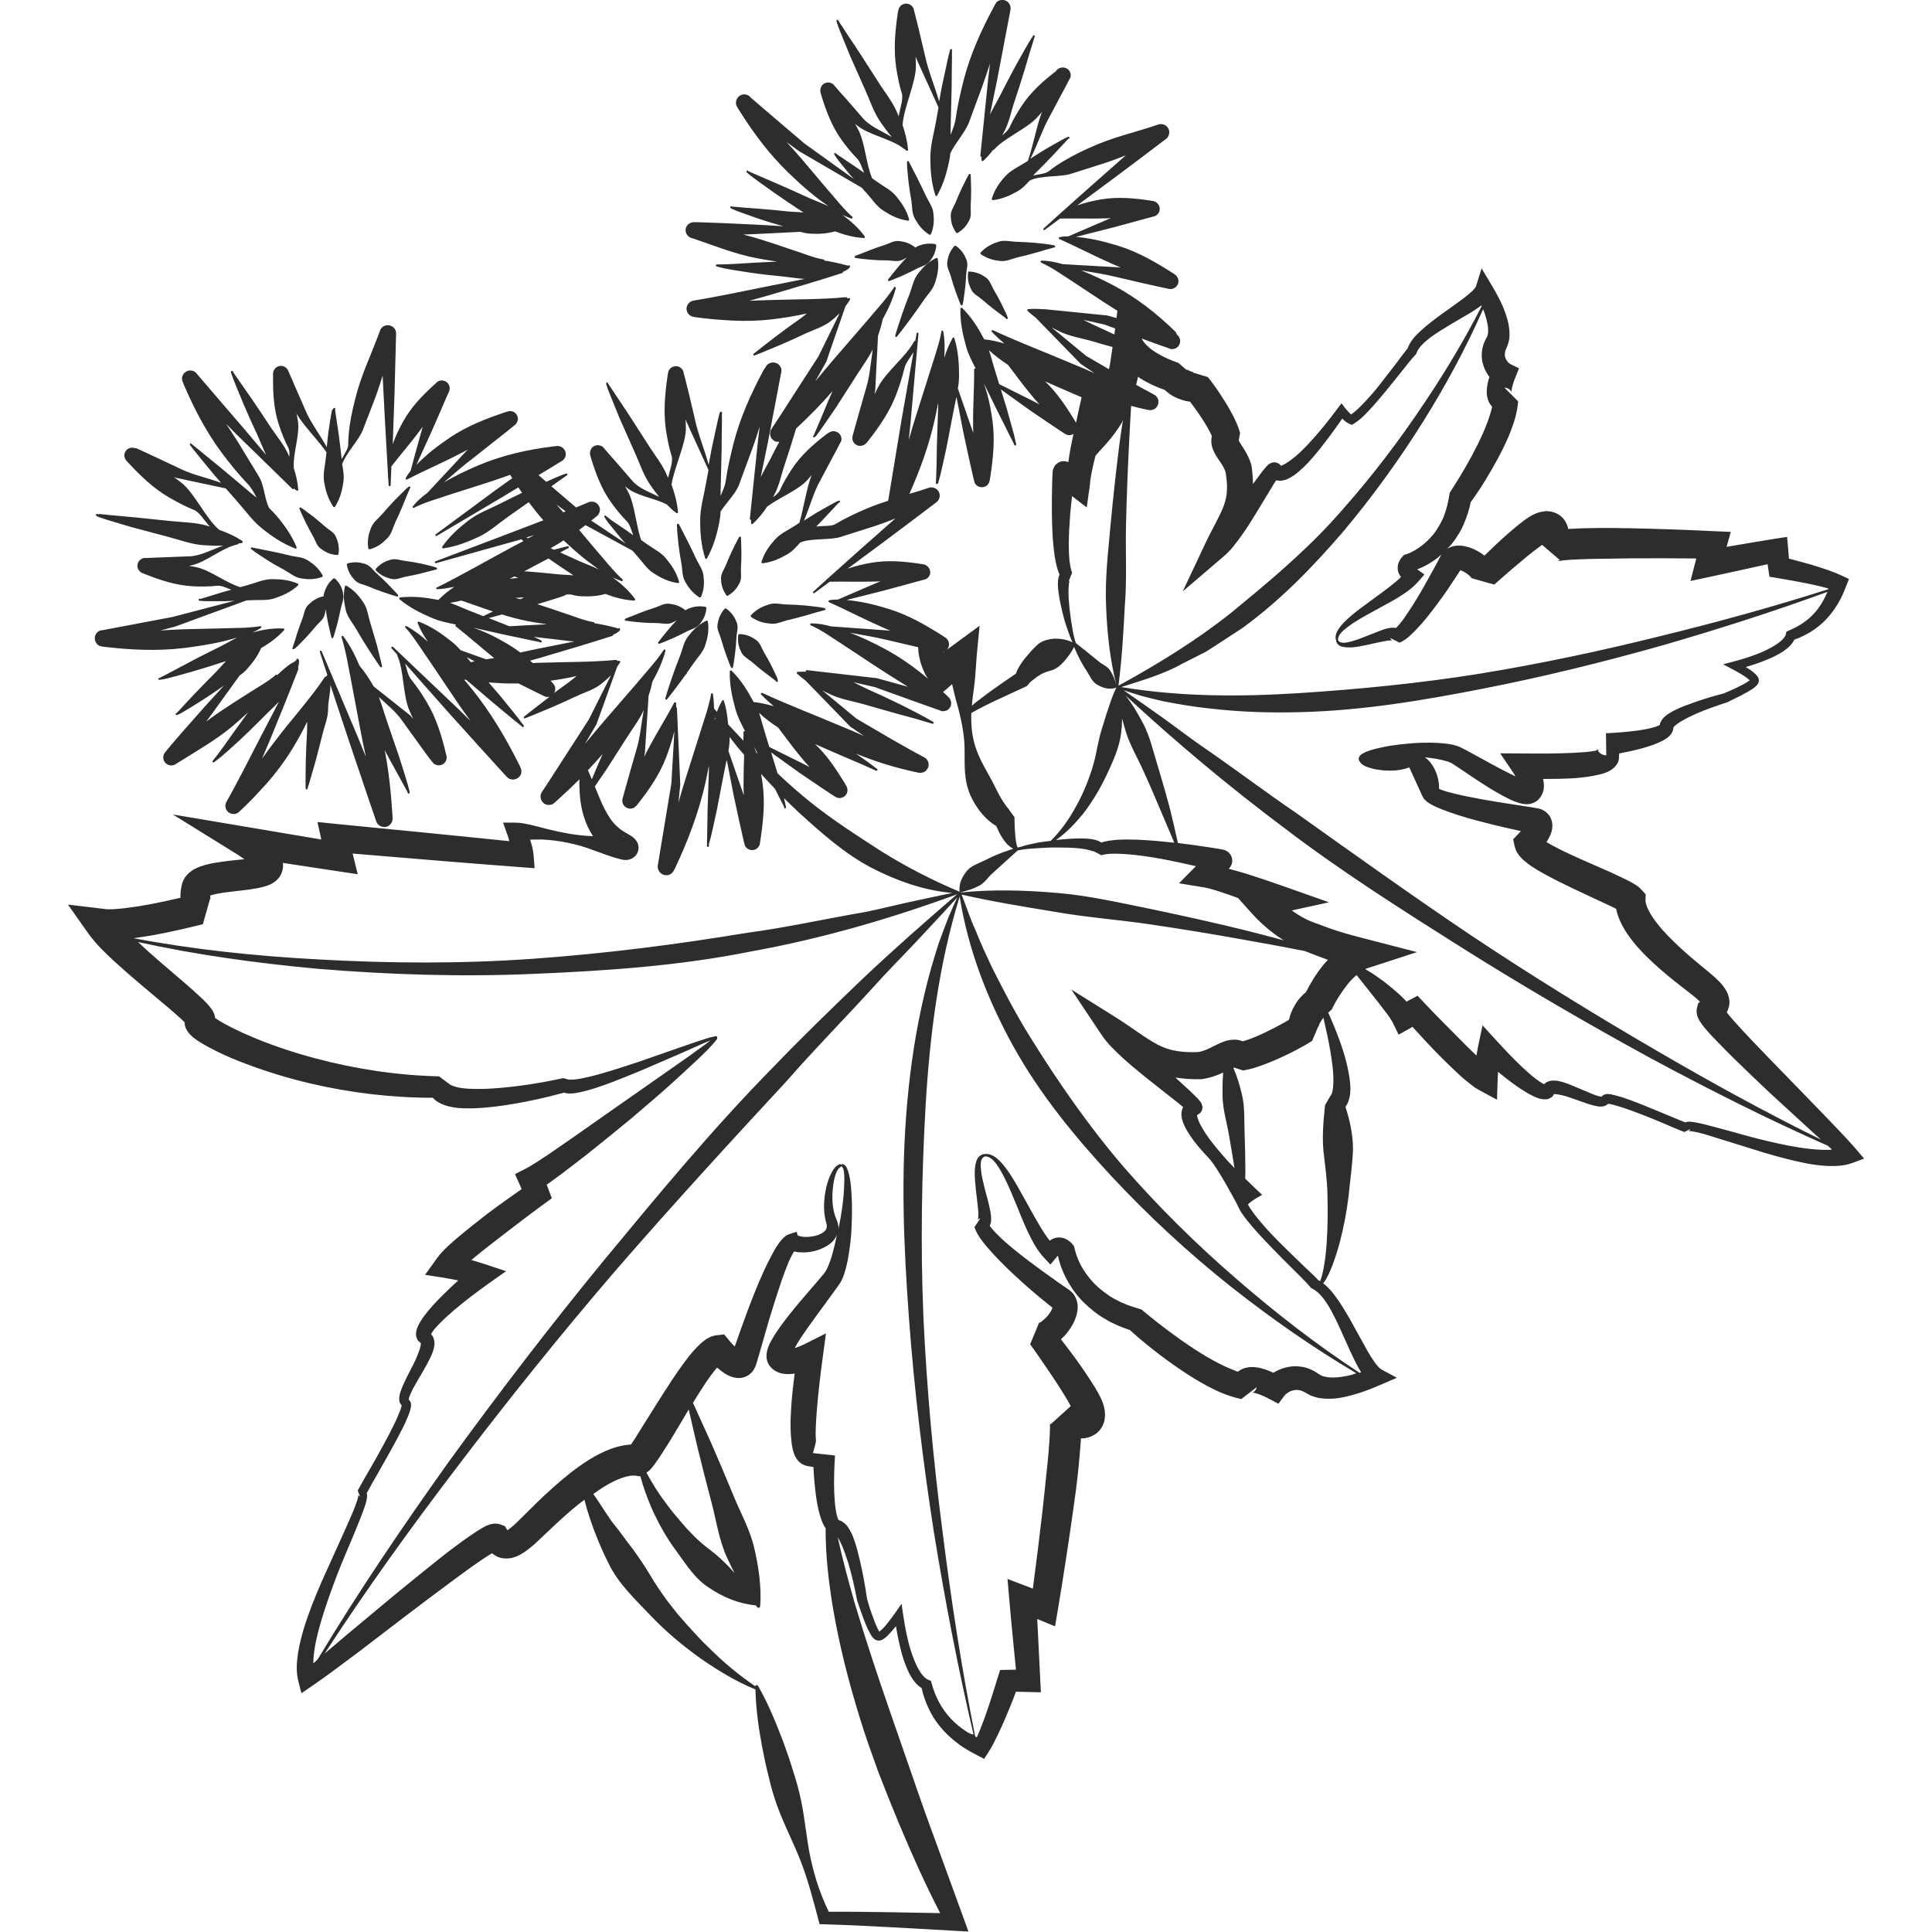 <?xml version="1.0" encoding="utf-8"?>
<!-- Generator: Adobe Illustrator 24.1.2, SVG Export Plug-In . SVG Version: 6.00 Build 0)  -->
<svg version="1.1" id="Layer_1" xmlns="http://www.w3.org/2000/svg" xmlns:xlink="http://www.w3.org/1999/xlink" x="0px" y="0px"
	 viewBox="0 0 128 128" style="enable-background:new 0 0 128 128;" xml:space="preserve">
<style type="text/css">
	.st0{fill:#2D2D2D;}
</style>
<g>
	<path class="st0" d="M122.95,76.11c-0.77-0.88-1.53-1.64-2.3-2.45l-2.31-2.38c-0.77-0.79-1.54-1.58-2.29-2.37
		c-0.38-0.4-0.75-0.8-1.11-1.2c-0.18-0.2-0.35-0.4-0.51-0.6c-0.01-0.01-0.02-0.02-0.03-0.04c0.06-0.11,0.11-0.24,0.15-0.39
		c0.07-0.29,0.01-0.6-0.07-0.8c-0.08-0.22-0.18-0.36-0.27-0.49c-0.18-0.25-0.36-0.42-0.53-0.58c-0.18-0.17-0.35-0.3-0.51-0.44
		c-0.64-0.52-1.24-1.02-1.82-1.55c-0.57-0.53-1.12-1.07-1.56-1.64c-0.44-0.55-0.79-1.2-0.77-1.56l0.01-0.37L108.8,59
		c-0.26-0.29-0.34-0.3-0.44-0.38c-0.1-0.06-0.18-0.11-0.27-0.16l-0.47-0.24l-0.91-0.43l-1.78-0.78c-0.58-0.26-1.16-0.52-1.71-0.8
		c-0.27-0.14-0.53-0.28-0.76-0.42c0.09-0.14,0.17-0.29,0.26-0.48c0.06-0.16,0.13-0.32,0.13-0.64c-0.01-0.16-0.04-0.35-0.15-0.55
		c-0.1-0.18-0.28-0.34-0.41-0.41c-0.16-0.1-0.26-0.12-0.38-0.15l-0.18-0.03l-0.29-0.05l-2.25-0.35c-0.75-0.12-1.49-0.26-2.22-0.41
		c-0.36-0.08-0.72-0.16-1.07-0.26c-0.17-0.05-0.34-0.1-0.48-0.16c-0.03-0.01-0.05-0.02-0.08-0.04c0-0.05,0-0.09,0-0.14
		c0-0.18-0.03-0.34-0.06-0.5c-0.07-0.32-0.19-0.61-0.36-0.89c-0.13-0.2-0.29-0.41-0.53-0.56c0.25,0.03,0.5,0.06,0.75,0.1
		c0.27,0.05,0.54,0.11,0.77,0.18c0.11,0.04,0.22,0.08,0.28,0.12l0.32,0.21c0.95,0.63,1.9,1.31,2.96,1.89
		c0.27,0.15,0.54,0.29,0.86,0.42c0.17,0.06,0.33,0.13,0.58,0.17c0.13,0.01,0.28,0.05,0.55-0.02c0.36-0.12,0.49-0.28,0.62-0.46
		c0.25-0.4,0.22-0.74,0.19-0.97c-0.01-0.08-0.03-0.14-0.04-0.2c0.68,0,1.36-0.01,2.04-0.05c0.57-0.04,1.13-0.11,1.76-0.26
		c0.16-0.04,0.33-0.09,0.53-0.19c0.1-0.05,0.22-0.11,0.36-0.24c0.07-0.06,0.16-0.16,0.23-0.28c0.04-0.07,0.07-0.14,0.09-0.23
		c0.01-0.04,0.02-0.09,0.02-0.13l0-0.03c0.01-0.09,0.01-0.19,0.01-0.28c0.48-0.09,0.96-0.19,1.44-0.32c0.37-0.1,0.73-0.21,1.11-0.37
		c0.19-0.08,0.38-0.17,0.59-0.31c0.11-0.08,0.22-0.16,0.33-0.33c0.05-0.08,0.11-0.19,0.12-0.32c0-0.04,0.01-0.07,0.01-0.08
		c0.03-0.04,0.09-0.11,0.16-0.16c0.11-0.09,0.25-0.18,0.4-0.27c0.29-0.17,0.61-0.32,0.93-0.47c0.65-0.28,1.33-0.52,2.01-0.74
		l0.03-0.01l0.01,0l0.91-0.45c0.3-0.16,0.6-0.31,0.9-0.53c0.08-0.07,0.15-0.11,0.25-0.26c0.02-0.04,0.06-0.11,0.06-0.2
		c0-0.08-0.02-0.13-0.03-0.18c-0.04-0.09-0.08-0.13-0.12-0.18c-0.15-0.17-0.29-0.26-0.44-0.37c-0.09-0.06-0.19-0.12-0.28-0.18
		c0.49-0.14,0.97-0.3,1.44-0.5c0.35-0.14,0.69-0.31,1.02-0.52c0.27-0.19,0.57-0.41,0.76-0.79c0.76-0.27,1.51-0.72,2.09-1.33
		c0.31-0.32,0.57-0.68,0.8-1.06c0.23-0.38,0.4-0.79,0.56-1.2l0.17-0.43l-0.47-0.22c-0.36-0.17-0.69-0.29-1.03-0.41
		c-0.34-0.11-0.67-0.22-1-0.32c-0.49-0.14-0.99-0.27-1.48-0.4l-0.05-0.65l-0.07-0.79l-0.84,0.13c-1.06,0.17-2.12,0.35-3.17,0.53
		l0.28-0.99l-1.15-0.05c-1.81-0.09-3.61-0.15-5.42-0.19c-0.91-0.02-1.81-0.03-2.73-0.01c-0.46,0.01-0.92,0.02-1.39,0.05
		c-0.03,0-0.05,0-0.08,0.01c-0.04-0.22-0.13-0.46-0.35-0.72c-0.17-0.19-0.42-0.34-0.65-0.4c-0.12-0.04-0.23-0.06-0.33-0.06
		c-0.1-0.01-0.2-0.01-0.28,0.01c-0.35,0.04-0.57,0.15-0.77,0.25c-0.21,0.11-0.34,0.21-0.49,0.31c-0.27,0.2-0.51,0.39-0.74,0.59
		c-0.47,0.39-0.91,0.79-1.34,1.2c-0.2,0.19-0.4,0.38-0.6,0.58c-0.1-0.08-0.21-0.15-0.32-0.22c-0.21-0.13-0.43-0.24-0.68-0.32
		c-0.25-0.08-0.53-0.15-0.92-0.11c-0.17,0.02-0.36,0.08-0.55,0.2c0.1-0.11,0.21-0.21,0.3-0.32c0.34-0.43,0.64-0.91,0.84-1.42
		c0.19-0.44,0.32-0.89,0.42-1.35c0.7-0.97,1.3-1.96,1.86-3.01c0.29-0.55,0.56-1.1,0.79-1.7c0.23-0.6,0.43-1.22,0.49-1.97l-0.9-0.9
		c0.05-0.01,0.18,0.01,0.28,0.08c0.11,0.07,0.16,0.17,0.17,0.2c0.02,0.08,0-0.01,0.01-0.09c0.03-0.2,0.1-0.48,0.21-0.76l0.29-0.72
		l-0.6-0.29c-0.05-0.03-0.17-0.14-0.23-0.25c-0.07-0.11-0.11-0.23-0.11-0.35c0-0.11,0.01-0.24,0.07-0.37l0.1-0.23
		c0.04-0.1,0.06-0.19,0.09-0.29c0.05-0.19,0.05-0.37,0.05-0.54c-0.02-0.68-0.22-1.21-0.42-1.72c-0.21-0.5-0.47-0.97-0.74-1.42
		l-0.69-1.16l-0.37,1.18c-0.02,0.08-0.18,0.27-0.36,0.42c-0.18,0.16-0.37,0.32-0.58,0.47c-0.41,0.31-0.85,0.61-1.28,0.92
		c-0.43,0.31-0.87,0.64-1.28,1c-0.39,0.35-0.81,0.72-1.04,1.32c-0.34,0.42-0.59,0.79-0.9,1.18l-0.93,1.2
		c-0.31,0.4-0.64,0.78-0.98,1.14c-0.29,0.31-0.61,0.63-0.92,0.85c-0.04-0.03-0.09-0.07-0.13-0.12c-0.09-0.09-0.18-0.2-0.26-0.29
		l-0.25-0.33l-0.26,0.34c-0.63,0.85-1.3,1.68-2.02,2.44c-0.36,0.38-0.73,0.73-1.13,1.02c-0.2,0.14-0.41,0.27-0.57,0.33
		c-0.01,0-0.02,0-0.03,0.01l-0.02-0.02c-0.04-0.06-0.11-0.12-0.18-0.15c-0.15-0.07-0.23-0.07-0.35-0.05
		c-0.24,0.07-0.24,0.12-0.29,0.14c-0.2,0.19-0.24,0.27-0.35,0.39l-0.25,0.33l-0.42,0.57c0-0.38-0.03-0.75-0.08-1.11l0-0.03
		l-0.01-0.06c-0.14-0.55-0.43-1.02-0.65-1.35c-0.1-0.15-0.18-0.29-0.2-0.34l0.09-0.5c-0.13-0.45-0.28-0.76-0.44-1.09
		c-0.16-0.31-0.33-0.61-0.51-0.9s-0.36-0.57-0.55-0.85c-0.2-0.28-0.38-0.55-0.64-0.86l-1-0.3c0.11-0.03,0.07-0.01,0.02-0.03
		c-0.06-0.01-0.14-0.04-0.21-0.07c-0.08-0.03-0.15-0.08-0.2-0.11c-0.05-0.02-0.07-0.09,0.04,0.09l-0.6-0.52
		c-0.25-0.08-0.52-0.19-0.77-0.3c-0.25-0.12-0.49-0.25-0.72-0.39c-0.45-0.28-0.8-0.62-0.93-0.9l-0.01-0.02l1.02,0.37l0.59,0.21
		l0.15,0.05l0.07,0.03l0.05,0.02c0.13,0.04,0.37,0.02,0.52-0.14c0.14-0.15,0.17-0.33,0.14-0.48c-0.02-0.08-0.05-0.15-0.09-0.2
		c-0.02-0.03-0.04-0.06-0.06-0.07l-0.01-0.01l-0.06-0.06L77.9,22c-1.25-1.22-2.59-2.27-4.09-3.07c-0.71-0.38-1.44-0.72-2.19-1.02
		c0.78,0.14,1.57,0.25,2.33,0.44l1.89,0.44l0.95,0.21l0.48,0.1l0.12,0.03l0.06,0.01l0.01,0c0.01,0-0.01,0,0.07,0.01
		c0.07,0,0.15,0,0.26-0.06c0.11-0.05,0.22-0.17,0.26-0.3c0.08-0.27-0.05-0.45-0.13-0.54c-0.13-0.11-0.08-0.06-0.11-0.08l-0.05-0.04
		l-0.11-0.07c-1.15-0.73-2.29-1.38-3.55-1.77c-0.63-0.19-1.26-0.37-1.92-0.48c-0.29-0.05-0.59-0.09-0.89-0.12
		c0.79-0.19,1.58-0.4,2.38-0.6l1.52-0.41l0.76-0.21l0.38-0.1l0.1-0.03l0.05-0.01l0.03-0.01c0.12-0.04,0.3-0.2,0.32-0.41
		c0.03-0.2-0.06-0.36-0.17-0.46c-0.06-0.05-0.12-0.09-0.18-0.11c-0.03-0.01-0.07-0.02-0.09-0.02l-0.01,0l-0.05-0.01l-0.11-0.02
		c-1.12-0.17-2.2-0.26-3.26-0.08c-0.53,0.09-1.05,0.21-1.57,0.39c-0.01,0.01-0.03,0.01-0.04,0.02c1.86-1.37,3.71-2.75,5.55-4.15
		l0.24-0.18l0.12-0.09l0.02-0.02c0.05-0.04,0.09-0.09,0.12-0.15c0.07-0.13,0.08-0.28,0.05-0.41c-0.04-0.13-0.11-0.23-0.23-0.31
		c-0.12-0.08-0.29-0.11-0.42-0.08l-0.64,0.21l-1.15,0.35c-0.77,0.22-1.54,0.46-2.29,0.77s-1.49,0.66-2.2,1.08
		c-0.36,0.21-0.71,0.44-1.03,0.7c-0.2,0.17-0.67,0.2-1.04,0.29c0.03-0.03,0.06-0.07,0.1-0.11c0.39-0.38,0.77-0.77,1.15-1.17
		l0.56-0.6l0.28-0.3l0.14-0.15l0.07-0.07l0.03-0.03l0.02-0.01c0,0,0.01,0,0,0l0,0c0.01,0-0.01,0-0.03-0.01
		c0.01,0.01,0.03,0.01,0.04,0.01c0.03-0.01,0.06-0.04,0.05-0.07c0.01-0.05-0.1-0.06-0.08-0.05l-0.02,0l-0.02,0.01l-0.03,0.01
		l-0.05,0.02l-0.1,0.05l-0.19,0.1l-0.36,0.2l-0.72,0.41c-0.35,0.21-0.69,0.43-1.03,0.65c0.46-0.87,0.79-1.92,1.26-2.76l0.74-1.39
		l0.37-0.69l0.18-0.35l0.05-0.09l0.02-0.04l0.02-0.03c0.06-0.11,0.06-0.36-0.08-0.51c-0.13-0.15-0.3-0.2-0.45-0.19
		c-0.08,0.01-0.15,0.03-0.21,0.06c-0.03,0.01-0.06,0.04-0.08,0.05l-0.01,0l-0.04,0.03L69.98,4.7c-0.9,0.69-1.7,1.41-2.29,2.31
		c-0.29,0.45-0.57,0.91-0.79,1.4c-0.09,0.2-0.29,0.38-0.51,0.57c0.03-0.05,0.06-0.11,0.09-0.16c0.37-0.65,0.5-1.41,0.74-2.12
		C67.46,6,67.68,5.29,67.9,4.57l0.32-1.08l0.17-0.54l0.08-0.27l0.04-0.13l0.02-0.06l0.01-0.03l0-0.01v0c0,0,0,0,0,0
		c0.03-0.02,0.03-0.06,0.01-0.09c0-0.01-0.06-0.04-0.09-0.02c-0.03,0.02-0.01,0.01-0.02,0.02l-0.01,0.01L68.43,2.4l-0.02,0.03
		l-0.04,0.06l-0.08,0.12l-0.15,0.24l-0.28,0.49l-0.55,0.98c-0.36,0.66-0.7,1.32-1.04,1.99c-0.22,0.43-0.47,0.85-0.68,1.28l0.47-2.28
		l0.48-2.52l0.24-1.26l0.12-0.63l0.03-0.16l0.01-0.08l0.01-0.04l0-0.02c0.01-0.04,0-0.18-0.03-0.25c-0.07-0.17-0.18-0.26-0.28-0.3
		c-0.1-0.05-0.21-0.07-0.37-0.04c-0.08,0.02-0.17,0.06-0.25,0.13C66,0.18,65.97,0.22,65.95,0.26l-0.01,0.01l-0.02,0.04l-0.08,0.15
		c-0.85,1.58-1.55,3.15-1.99,4.83c-0.21,0.84-0.41,1.68-0.53,2.54c-0.04,0.35-0.19,0.72-0.34,1.1c0-0.25,0-0.51,0.01-0.76l0.06-2.43
		l0.01-1.22l0.01-0.61l0-0.3l0-0.15l0-0.07l0-0.03l0-0.01v0c0,0,0,0,0,0c0.02-0.03,0.01-0.07-0.02-0.09
		c-0.01-0.01-0.06-0.02-0.09,0.01c-0.02,0.03-0.01,0.02-0.02,0.02L62.95,3.3l-0.01,0.02l-0.01,0.04l-0.02,0.08l-0.04,0.15l-0.07,0.3
		l-0.13,0.6l-0.26,1.2l-0.19,1.03c-0.28-0.98-0.72-2.03-0.92-2.96l-0.4-1.7l-0.21-0.85l-0.11-0.43l-0.03-0.11l-0.01-0.05l0-0.01
		l0-0.01l-0.02-0.04c-0.03-0.11-0.22-0.32-0.47-0.32c-0.24,0-0.4,0.14-0.47,0.26c-0.04,0.07-0.05,0.13-0.06,0.18l0,0.01L59.5,0.74
		l-0.02,0.12c-0.18,1.23-0.28,2.41-0.11,3.59c0.09,0.59,0.2,1.17,0.38,1.74c0.11,0.35-0.12,0.98-0.21,1.52
		c-0.03-0.07-0.05-0.13-0.08-0.2c-0.31-0.76-0.84-1.39-1.27-2.08l-1.32-2.05l-0.68-1.02l-0.33-0.51l-0.17-0.25l-0.08-0.13
		l-0.04-0.06l-0.02-0.03l-0.01-0.01l0,0c0,0,0,0,0,0c0-0.03-0.03-0.06-0.06-0.06c-0.01,0-0.06,0.02-0.06,0.06c0,0.03,0,0.02,0,0.03
		l0,0.01l0.01,0.02l0.01,0.04l0.02,0.07l0.05,0.15l0.11,0.29l0.23,0.57l0.46,1.13l0.99,2.23c0.34,0.74,0.58,1.53,1.05,2.2
		c0.23,0.33,0.47,0.66,0.74,0.97c-0.68-0.4-1.49-0.73-1.94-1.27l-1.03-1.19L55.6,6.04l-0.26-0.3l-0.06-0.07l-0.03-0.04L55.22,5.6
		c-0.09-0.09-0.32-0.18-0.51-0.11c-0.19,0.06-0.3,0.2-0.34,0.35c-0.02,0.07-0.03,0.15-0.02,0.21c0,0.03,0.01,0.07,0.02,0.09l0,0.01
		l0.01,0.05l0.03,0.1c0.33,1.08,0.71,2.08,1.34,2.96c0.31,0.43,0.65,0.85,1.03,1.24c0.21,0.21,0.32,0.6,0.47,0.95
		c-0.18-0.12-0.35-0.25-0.53-0.37l-0.68-0.46l-0.34-0.23l-0.17-0.11l-0.08-0.06l-0.04-0.03l-0.02-0.01c0,0-0.01-0.01,0,0l0,0
		c0-0.01,0,0.01,0,0.04c0-0.01,0.01-0.03,0-0.04c-0.01-0.03-0.05-0.05-0.08-0.04c-0.05,0-0.05,0.11-0.04,0.09l0.01,0.01l0.01,0.02
		l0.02,0.03l0.03,0.05l0.06,0.09l0.12,0.17l0.26,0.32l0.52,0.64c0.09,0.1,0.18,0.2,0.27,0.3l-3.27-2.35l-1.96-1.67l-0.98-0.84
		l-0.49-0.42l-0.12-0.1L49.68,6.4l-0.03-0.03l-0.02-0.01c-0.03-0.03-0.15-0.09-0.23-0.1c-0.18-0.03-0.31,0.03-0.4,0.09
		c-0.09,0.07-0.17,0.15-0.22,0.3c-0.02,0.08-0.03,0.18-0.01,0.28c0.01,0.05,0.03,0.09,0.06,0.14l0.01,0.01l0.02,0.04l0.09,0.15
		c0.95,1.52,1.98,2.9,3.23,4.12c0.62,0.6,1.26,1.19,1.95,1.72c0.25,0.19,0.51,0.38,0.77,0.56c-0.42-0.2-0.86-0.36-1.29-0.55
		c-0.67-0.31-1.35-0.61-2.03-0.91l-1.02-0.44l-0.51-0.22l-0.25-0.11l-0.13-0.06l-0.06-0.03l-0.03-0.01
		c-0.02-0.03,0.03,0.05-0.01,0.06c0.02-0.03,0.01-0.07-0.02-0.09c-0.03-0.02-0.07-0.01-0.09,0.02c-0.03,0.03,0.04,0.12,0.04,0.11
		l0.03,0.03l0.06,0.05l0.11,0.09l0.22,0.17l0.45,0.33l0.91,0.65c0.61,0.43,1.23,0.84,1.85,1.25c0.03,0.02,0.07,0.05,0.1,0.07
		c-0.37-0.04-0.74-0.04-1.11-0.08c-0.61-0.07-1.22-0.12-1.83-0.17l-0.92-0.07l-0.46-0.04l-0.23-0.02l-0.11-0.01l-0.05-0.01l-0.03,0
		c-0.02-0.02,0.04,0.04,0.01,0.06c0.01-0.03-0.02-0.07-0.05-0.07c-0.03-0.01-0.07,0.02-0.07,0.05c-0.01,0.03,0.06,0.1,0.06,0.09
		l0.03,0.01l0.06,0.03l0.11,0.05l0.22,0.09l0.44,0.16l0.87,0.31c0.57,0.19,1.15,0.37,1.73,0.53c-0.62-0.04-1.25-0.08-1.87-0.11
		l-2.18-0.1l-1.09-0.04l-0.55-0.02l-0.14,0l-0.07,0l-0.03,0l-0.02,0c0.02,0-0.07,0-0.16,0.03c-0.37,0.13-0.49,0.57-0.22,0.87
		c0.07,0.07,0.15,0.12,0.22,0.14l0.03,0.01l0.03,0.01l0.13,0.04c1.38,0.47,2.74,1.02,4.18,1.29c0.44,0.08,0.88,0.16,1.32,0.22
		l-1.78,0.09c-0.73,0.05-1.48,0.1-2.2,0.1h-0.01c-0.03,0-0.05,0.02-0.06,0.05c-0.01,0.03,0.01,0.07,0.04,0.08
		c0.74,0.21,1.47,0.29,2.21,0.41c0.74,0.11,1.47,0.19,2.21,0.26c0.47,0.05,0.95,0.13,1.42,0.16l-2.5,0.5l-2.49,0.5l-1.25,0.24
		l-0.62,0.11l-0.31,0.05l-0.16,0.03l-0.04,0.01c0.04-0.01-0.16,0.02-0.27,0.13c-0.23,0.22-0.25,0.53-0.04,0.77
		c0.09,0.12,0.31,0.18,0.35,0.18l0.04,0.01l0.08,0.01l0.16,0.02l0.33,0.04l0.65,0.07c0.43,0.03,0.87,0.07,1.3,0.09
		c0.86,0.04,1.73,0.02,2.58-0.08c0.78-0.09,1.56-0.22,2.34-0.39c-0.19,0.15-0.38,0.3-0.58,0.44c-0.5,0.35-1,0.72-1.49,1.09
		c-0.49,0.38-0.98,0.75-1.46,1.14l0,0c-0.02,0.02-0.03,0.05-0.02,0.07c0.01,0.03,0.05,0.05,0.08,0.04c0.58-0.22,1.14-0.47,1.71-0.7
		c0.57-0.24,1.13-0.5,1.68-0.76c0.56-0.26,1.17-0.43,1.65-0.81c0.21-0.16,0.41-0.34,0.6-0.53l-1.41,2.87l-1.66,2.57l-0.83,1.29
		l-0.42,0.64l-0.21,0.32c-0.05,0.06-0.1,0.24-0.07,0.38c0.02,0.14,0.09,0.27,0.24,0.37c0.08,0.07,0.22,0.09,0.36,0.08
		c-0.19,0.35-0.38,0.71-0.55,1.06c-0.22,0.43-0.47,0.85-0.68,1.28l0.47-2.28l0.48-2.52l0.24-1.26l0.12-0.63l0.03-0.16l0.02-0.08
		l0.01-0.04l0-0.02c0.01-0.04,0-0.18-0.03-0.25c-0.07-0.17-0.18-0.26-0.28-0.3c-0.1-0.05-0.21-0.07-0.37-0.04
		c-0.08,0.02-0.17,0.06-0.25,0.13c-0.04,0.04-0.07,0.07-0.09,0.12l-0.01,0.01l-0.02,0.04L50.6,24.5c-0.85,1.58-1.55,3.15-1.99,4.83
		c-0.21,0.84-0.41,1.68-0.53,2.54c-0.04,0.32-0.19,0.64-0.34,0.98c0-0.21,0-0.43,0.01-0.64l0.06-2.43l0.01-1.22l0.01-0.61l0-0.3
		l0-0.15l0-0.07l0-0.04l0-0.01v0c0,0,0,0,0,0c0.02-0.03,0.01-0.07-0.02-0.09c-0.01-0.01-0.06-0.02-0.09,0.01
		c-0.02,0.03-0.01,0.02-0.02,0.02l-0.01,0.01l-0.01,0.02l-0.01,0.04l-0.02,0.08l-0.04,0.15l-0.07,0.3l-0.13,0.6l-0.26,1.2l-0.2,1.08
		c-0.26-1-0.7-2.02-0.91-3.02l-0.4-1.7l-0.21-0.85l-0.11-0.43l-0.03-0.11l-0.01-0.05l0-0.01l0-0.01l-0.02-0.04
		c-0.03-0.11-0.22-0.32-0.47-0.32c-0.24,0-0.4,0.14-0.47,0.26c-0.04,0.07-0.05,0.13-0.06,0.18l0,0.01l-0.01,0.06l-0.02,0.12
		c-0.18,1.23-0.28,2.41-0.11,3.59c0.09,0.59,0.2,1.17,0.38,1.74c0.1,0.33-0.11,0.91-0.24,1.44c-0.02-0.04-0.03-0.08-0.05-0.12
		c-0.31-0.76-0.84-1.39-1.27-2.08l-1.32-2.05l-0.68-1.02l-0.34-0.51l-0.17-0.25l-0.08-0.13l-0.04-0.06l-0.02-0.03l-0.01-0.01l0,0
		c0,0,0,0,0,0c0-0.03-0.03-0.06-0.06-0.06c-0.01,0-0.06,0.02-0.06,0.06c0,0.03,0,0.02,0,0.03l0,0.01l0.01,0.02l0.01,0.04l0.02,0.07
		l0.05,0.15l0.11,0.29l0.23,0.57l0.46,1.13l0.99,2.23c0.34,0.74,0.58,1.53,1.05,2.2c0.18,0.27,0.38,0.52,0.58,0.78
		c-0.63-0.32-1.35-0.56-1.78-1.07l-1.03-1.19l-0.52-0.59l-0.26-0.3l-0.06-0.07l-0.03-0.04l-0.03-0.03
		c-0.09-0.09-0.31-0.18-0.51-0.11c-0.19,0.06-0.3,0.2-0.34,0.35c-0.02,0.07-0.03,0.15-0.02,0.21c0,0.03,0.01,0.07,0.02,0.09l0,0.01
		l0.01,0.05l0.03,0.1c0.33,1.08,0.71,2.08,1.34,2.96c0.31,0.43,0.65,0.85,1.03,1.24c0.2,0.19,0.3,0.57,0.43,0.93
		c-0.16-0.12-0.33-0.23-0.49-0.35l-0.68-0.46l-0.34-0.23L40.3,34.3l-0.08-0.06l-0.04-0.03l-0.02-0.01c0,0-0.01-0.01,0,0l0,0
		c0-0.01,0,0.01,0,0.04c0-0.01,0.01-0.03,0-0.04c-0.01-0.03-0.05-0.05-0.08-0.04c-0.05,0-0.05,0.11-0.04,0.09l0.01,0.01l0.01,0.02
		l0.02,0.03l0.03,0.05l0.06,0.09l0.12,0.17l0.26,0.32l0.52,0.64c0.12,0.15,0.25,0.29,0.38,0.43l-2.28-1.52
		c0.06-0.05,0.12-0.09,0.17-0.13l0.14-0.12l0.04-0.03l0.02-0.01l0.05-0.05c0.11-0.1,0.18-0.3,0.15-0.46
		c-0.03-0.16-0.11-0.29-0.24-0.37c-0.13-0.09-0.34-0.11-0.47-0.06l-0.07,0.03l-0.08,0.03l-0.16,0.07l-0.55,0.23l-0.1-0.08
		l-1.54-1.32c0.34-0.24,0.68-0.49,1.03-0.73c0.02-0.02,0.04-0.05,0.03-0.08c-0.01-0.03-0.05-0.05-0.08-0.04
		c-0.45,0.16-0.89,0.35-1.32,0.55l-0.07-0.06l-0.44-0.38l0.81-0.49l0.54-0.33l0.13-0.08l0.07-0.04l0.04-0.03
		c0.11-0.07,0.25-0.28,0.21-0.49c-0.03-0.2-0.15-0.34-0.29-0.41c-0.07-0.04-0.14-0.05-0.21-0.06c-0.03,0-0.07,0-0.1,0l-0.01,0
		l-0.08,0.01l-0.16,0.02c-1.74,0.21-3.4,0.6-4.96,1.26c-0.77,0.33-1.53,0.69-2.26,1.12c0.63-0.53,1.23-1.08,1.9-1.58l1.52-1.2
		l0.76-0.6l0.38-0.31l0.1-0.08l0.05-0.04l0.01-0.01c0.01-0.01-0.01,0.01,0.05-0.05c0.04-0.05,0.09-0.12,0.12-0.24
		c0.03-0.11,0-0.27-0.07-0.38c-0.16-0.23-0.39-0.25-0.5-0.23c-0.17,0.03-0.1,0.03-0.13,0.03l-0.06,0.02l-0.12,0.04
		c-1.29,0.43-2.51,0.92-3.61,1.66c-0.54,0.37-1.08,0.75-1.57,1.19c-0.22,0.2-0.44,0.4-0.65,0.61c0.34-0.74,0.67-1.48,1.01-2.22
		l0.63-1.44l0.31-0.72l0.16-0.36l0.04-0.09l0.02-0.05l0.01-0.03c0.05-0.12,0.03-0.36-0.12-0.51c-0.14-0.14-0.32-0.18-0.46-0.16
		c-0.08,0.01-0.14,0.04-0.2,0.08c-0.03,0.02-0.06,0.04-0.07,0.06l0,0l-0.04,0.04l-0.08,0.07c-0.84,0.76-1.58,1.54-2.1,2.48
		c-0.26,0.47-0.49,0.95-0.67,1.46c0,0.01-0.01,0.03-0.01,0.04c0.09-2.3,0.16-4.6,0.21-6.9l0.01-0.3l0-0.15v-0.02
		c0-0.06-0.01-0.13-0.04-0.19c-0.05-0.14-0.17-0.24-0.29-0.29c-0.12-0.05-0.25-0.06-0.39-0.02c-0.14,0.04-0.27,0.16-0.32,0.28
		l-0.24,0.63l-0.44,1.11c-0.31,0.74-0.6,1.49-0.83,2.26c-0.22,0.78-0.41,1.57-0.53,2.39c-0.05,0.41-0.09,0.82-0.09,1.24
		c0,0.25-0.25,0.6-0.43,0.94c0-0.03-0.01-0.06-0.01-0.09c-0.06-0.54-0.13-1.08-0.2-1.62l-0.12-0.81l-0.06-0.4l-0.03-0.2l-0.01-0.1
		l0-0.05l0-0.02c0,0,0-0.01,0,0l0,0c0.01-0.01,0,0.01-0.03,0.02c0.01-0.01,0.02-0.01,0.03-0.03c0.02-0.03,0-0.07-0.03-0.09
		c-0.03-0.03-0.11,0.04-0.09,0.03l-0.01,0.01l-0.01,0.02l-0.01,0.03L22,27.16l-0.02,0.1l-0.04,0.2l-0.07,0.41l-0.12,0.82
		c-0.04,0.31-0.07,0.63-0.1,0.94c-0.43-0.81-1.08-1.64-1.41-2.44l-0.63-1.44l-0.31-0.72l-0.16-0.36l-0.04-0.09l-0.02-0.05
		l-0.02-0.03c-0.05-0.11-0.24-0.27-0.45-0.26c-0.2,0-0.35,0.11-0.43,0.23c-0.04,0.06-0.07,0.13-0.08,0.2
		c-0.01,0.03-0.01,0.07-0.01,0.09v0.01l0,0.05l0,0.11c-0.01,1.13,0.05,2.2,0.39,3.22c0.17,0.51,0.36,1.01,0.61,1.49
		c0.1,0.18,0.09,0.4,0.08,0.63c-0.01-0.02-0.01-0.04-0.02-0.05c-0.28-0.7-0.79-1.27-1.2-1.89c-0.41-0.63-0.83-1.25-1.25-1.87
		l-0.64-0.92l-0.32-0.46l-0.16-0.23l-0.08-0.12l-0.04-0.06l-0.02-0.03l-0.01-0.01l0,0c0,0,0,0,0,0c0-0.03-0.03-0.06-0.06-0.06
		c-0.01-0.01-0.07,0.02-0.07,0.06c0,0.03,0,0.02,0,0.03l0,0.01l0.01,0.02l0.01,0.04l0.02,0.07l0.05,0.13l0.1,0.27l0.21,0.52
		l0.43,1.04c0.29,0.69,0.6,1.37,0.92,2.05c0.2,0.44,0.37,0.89,0.58,1.33l-1.5-1.78l-1.68-1.95l-0.84-0.98l-0.42-0.49l-0.1-0.12
		l-0.05-0.06L13,24.72l-0.01-0.02c-0.02-0.03-0.14-0.11-0.21-0.13c-0.18-0.05-0.31-0.02-0.41,0.03c-0.1,0.05-0.19,0.12-0.26,0.26
		c-0.04,0.07-0.06,0.17-0.05,0.27c0,0.05,0.02,0.1,0.03,0.14l0.01,0.02l0.02,0.04l0.06,0.16c0.71,1.65,1.51,3.17,2.55,4.56
		c0.52,0.69,1.07,1.37,1.67,2c0.26,0.27,0.43,0.6,0.6,0.92c-0.19-0.15-0.37-0.29-0.55-0.45l-1.87-1.57l-0.95-0.77l-0.47-0.39
		l-0.24-0.19l-0.12-0.1l-0.06-0.05l-0.03-0.02l-0.01-0.01l0,0c0,0,0,0,0,0c-0.01-0.03-0.05-0.05-0.08-0.04
		c-0.01,0-0.05,0.04-0.04,0.07c0.01,0.03,0.01,0.02,0.01,0.03l0.01,0.01l0.01,0.02l0.02,0.03l0.05,0.06l0.09,0.12l0.19,0.24
		l0.39,0.48l0.78,0.95l0.52,0.6c-0.9-0.33-1.92-0.54-2.74-0.95l-1.59-0.75l-0.8-0.37l-0.4-0.18l-0.1-0.05L8.96,29.7L8.95,29.7
		l-0.01,0L8.9,29.68c-0.11-0.04-0.39-0.03-0.54,0.16c-0.15,0.18-0.14,0.4-0.08,0.53c0.03,0.07,0.06,0.12,0.1,0.16l0.01,0.01
		l0.04,0.04l0.08,0.09c0.85,0.91,1.71,1.73,2.75,2.32c0.52,0.3,1.04,0.57,1.6,0.8c0.36,0.14,0.68,0.71,1.04,1.1
		c-0.06-0.02-0.12-0.04-0.18-0.06c-0.78-0.23-1.61-0.22-2.42-0.31l-2.43-0.25l-1.22-0.11l-0.61-0.06l-0.3-0.03l-0.15-0.02L6.5,34.07
		l-0.03-0.01l-0.01,0l0,0c0,0,0,0,0,0c-0.03-0.02-0.07-0.02-0.09,0.01c-0.01,0.01-0.02,0.06,0,0.09c0.03,0.02,0.02,0.01,0.02,0.02
		l0.01,0.01l0.02,0.01l0.04,0.02l0.07,0.03l0.15,0.05l0.29,0.1l0.59,0.18l1.18,0.35l2.37,0.63c0.79,0.2,1.56,0.51,2.38,0.56
		c0.43,0.03,0.86,0.05,1.3,0.03c-0.76,0.26-1.53,0.7-2.28,0.71l-1.58,0.06l-0.79,0.03l-0.4,0.02l-0.1,0l-0.05,0l-0.04,0
		c-0.13,0.01-0.34,0.13-0.41,0.33c-0.07,0.19-0.03,0.36,0.06,0.48c0.04,0.06,0.1,0.11,0.15,0.15c0.03,0.02,0.06,0.03,0.08,0.04
		l0.01,0l0.05,0.02l0.1,0.04c1.05,0.42,2.08,0.75,3.16,0.81c0.54,0.03,1.07,0.03,1.62-0.03c0.29-0.04,0.63,0.14,0.96,0.26
		c-0.18,0.05-0.36,0.1-0.54,0.15l-0.79,0.24l-0.39,0.12l-0.2,0.06l-0.1,0.03l-0.05,0.01l-0.02,0c0,0-0.01,0,0,0l0,0
		c-0.01-0.01,0.01,0,0.03,0.02c-0.01-0.01-0.02-0.02-0.03-0.03c-0.03-0.01-0.07,0.01-0.08,0.04c-0.03,0.04,0.06,0.11,0.05,0.09
		l0.01,0l0.02,0l0.03,0l0.05,0.01l0.11,0.01l0.21,0.01l0.42,0l0.83,0c0.22,0,0.44-0.02,0.66-0.03l-4.14,1.08l-2.54,0.48l-1.27,0.24
		l-0.64,0.12l-0.16,0.03l-0.08,0.01L6.7,41.76l-0.02,0c-0.04,0.01-0.17,0.06-0.22,0.12c-0.14,0.13-0.17,0.26-0.18,0.37
		c0,0.11,0.01,0.22,0.1,0.36c0.05,0.07,0.12,0.14,0.22,0.18c0.05,0.02,0.09,0.03,0.14,0.04l0.02,0l0.04,0.01l0.17,0.02
		c1.79,0.21,3.52,0.28,5.25,0.07c0.86-0.11,1.72-0.24,2.57-0.44c0.31-0.08,0.62-0.16,0.93-0.25c-0.42,0.2-0.82,0.45-1.24,0.65
		c-0.66,0.33-1.33,0.66-1.98,1.01l-0.98,0.52l-0.49,0.26l-0.25,0.13l-0.12,0.06l-0.06,0.03l-0.03,0.01c-0.03,0,0.06,0.01,0.04,0.05
		c-0.01-0.03-0.05-0.05-0.08-0.04c-0.03,0.01-0.05,0.05-0.04,0.08c0.01,0.04,0.12,0.05,0.11,0.04l0.04-0.01l0.07-0.01L10.83,45
		l0.27-0.06l0.54-0.14l1.08-0.3c0.72-0.21,1.43-0.43,2.13-0.66c0.04-0.01,0.08-0.02,0.12-0.03c-0.26,0.26-0.5,0.55-0.76,0.81
		c-0.43,0.43-0.86,0.87-1.28,1.31l-0.63,0.67L12,46.93l-0.16,0.17l-0.08,0.08l-0.04,0.04l-0.02,0.02c-0.02,0,0.05-0.01,0.05,0.03
		c-0.02-0.03-0.06-0.03-0.09-0.01c-0.03,0.02-0.03,0.06-0.01,0.09c0.02,0.03,0.11,0.02,0.11,0.01l0.03-0.01l0.06-0.03l0.1-0.05
		l0.2-0.11l0.4-0.24l0.79-0.49c0.51-0.33,1.01-0.66,1.5-1.01c-0.42,0.46-0.84,0.92-1.26,1.38l-1.44,1.63l-0.71,0.82l-0.35,0.42
		L11,49.77l-0.04,0.05l-0.02,0.03l-0.01,0.01c0.01-0.02-0.05,0.05-0.08,0.14c-0.13,0.37,0.14,0.73,0.54,0.71
		c0.1-0.01,0.18-0.04,0.25-0.08l0.02-0.02l0.03-0.02l0.12-0.07c1.23-0.78,2.51-1.49,3.63-2.44c0.34-0.29,0.67-0.58,1-0.89
		l-1.04,1.44c-0.42,0.6-0.85,1.21-1.3,1.77l-0.01,0.01c-0.02,0.02-0.02,0.05,0,0.08c0.02,0.03,0.06,0.03,0.09,0.01
		c0.62-0.45,1.14-0.96,1.7-1.46c0.54-0.51,1.07-1.02,1.59-1.55c0.33-0.34,0.69-0.66,1.01-1l-1.17,2.25l-1.16,2.25l-0.59,1.12
		l-0.3,0.55l-0.15,0.27l-0.08,0.14L15,53.13c0.02-0.04-0.08,0.14-0.07,0.29c0.03,0.32,0.27,0.52,0.58,0.51
		c0.15,0.01,0.33-0.13,0.35-0.16l0.03-0.03l0.06-0.06l0.12-0.11l0.24-0.23l0.46-0.46c0.3-0.32,0.59-0.63,0.88-0.95
		c0.57-0.65,1.09-1.33,1.55-2.05c0.42-0.66,0.81-1.35,1.15-2.06c0,0.24,0,0.48-0.01,0.73c-0.04,0.61-0.06,1.22-0.08,1.84
		c0,0.62-0.03,1.23-0.01,1.85v0c0,0.03,0.02,0.05,0.04,0.06c0.03,0.01,0.07-0.01,0.08-0.04c0.19-0.59,0.34-1.18,0.52-1.77
		c0.16-0.59,0.31-1.19,0.46-1.78c0.14-0.6,0.4-1.17,0.39-1.79c0-0.44,0.15-1.01,0.15-1.54L23.09,49l0.98,2.9l0.49,1.45l0.25,0.72
		l0.12,0.36c0.02,0.08,0.13,0.23,0.25,0.29c0.13,0.07,0.27,0.1,0.44,0.05c0.17-0.04,0.36-0.25,0.38-0.43
		c0.01-0.04,0.01-0.08,0.01-0.11l0-0.01l0-0.02l-0.01-0.2c-0.09-1.46-0.24-2.89-0.51-4.3l0.37,0.7l0.59,1.07L26.74,52l0.15,0.27
		l0.07,0.13l0.03,0.07L27,52.5l0.01,0.01l0,0c0,0,0,0,0,0c0,0.03,0.02,0.06,0.06,0.07c0.01,0.01,0.06-0.02,0.07-0.05
		c0.01-0.03,0-0.02,0-0.03l0-0.02l0-0.02l-0.01-0.04l-0.02-0.08l-0.04-0.15l-0.08-0.3l-0.18-0.59l-0.37-1.17l-0.79-2.31
		c-0.19-0.54-0.34-1.11-0.55-1.64c0.54,0.51,1.13,0.96,1.56,1.59l1.04,1.44l0.52,0.72l0.27,0.36l0.14,0.18l0.02,0.02l0.01,0.01
		l0,0.01c0.02,0.02,0.04,0.04,0.07,0.07c0.1,0.09,0.32,0.17,0.53,0.09c0.21-0.07,0.33-0.29,0.33-0.45c0-0.21-0.02-0.16-0.02-0.17
		l-0.01-0.03l-0.01-0.06c-0.29-1.24-0.65-2.39-1.27-3.43c-0.31-0.52-0.64-1.02-1.03-1.5c-0.23-0.27-0.29-0.7-0.41-1.07l3.01,3.4
		l1.98,2.19l0.99,1.09l0.5,0.55l0.25,0.27l0.02,0.02c0.01,0-0.01,0,0.08,0.07c0.14,0.1,0.32,0.12,0.45,0.08
		c0.13-0.04,0.26-0.1,0.36-0.27c0.05-0.08,0.08-0.21,0.06-0.32c-0.01-0.06-0.02-0.1-0.04-0.15l-0.01-0.03l-0.08-0.17
		c-0.91-1.83-1.92-3.52-3.17-5.07c-0.16-0.2-0.33-0.39-0.49-0.59l0.03,0l0.08,0.01l0.04,0.01l1.81,1.54l0.94,0.78l0.47,0.39
		l0.24,0.19l0.12,0.1l0.06,0.05l0.03,0.02l0.01,0.01l0,0c0,0,0,0,0,0c0.01,0.03,0.05,0.05,0.08,0.04c0.01,0,0.05-0.04,0.05-0.07
		c-0.01-0.03-0.01-0.02-0.01-0.03l-0.01-0.01l-0.01-0.02l-0.02-0.03l-0.05-0.06l-0.09-0.12l-0.19-0.25l-0.38-0.48l-0.77-0.95
		l-0.81-0.94c0.32,0.02,0.63,0.05,0.95,0.06c0.34,0.02,0.69,0.01,1.03,0.01l0.38,0.19l0.81,0.4l0.41,0.2l0.1,0.05
		c0.03,0.01,0.01,0.01,0.08,0.03c0.05,0.03,0.17,0.04,0.29,0.01c-0.08,0.06-0.16,0.12-0.24,0.18c-0.49,0.38-0.98,0.75-1.46,1.14l0,0
		c-0.02,0.02-0.03,0.05-0.02,0.07c0.01,0.03,0.05,0.05,0.08,0.04c0.58-0.22,1.14-0.47,1.71-0.7c0.57-0.24,1.13-0.5,1.68-0.76
		c0.56-0.26,1.17-0.43,1.65-0.81c0.23-0.18,0.45-0.37,0.66-0.58l-1.47,2.93l-1.66,2.57l-0.83,1.29l-0.42,0.64l-0.21,0.32
		c-0.05,0.06-0.1,0.24-0.07,0.38c0.03,0.14,0.09,0.27,0.24,0.37c0.14,0.11,0.42,0.12,0.58,0.02c0.03-0.02,0.07-0.05,0.09-0.07
		l0.01-0.01l0.02-0.02l0.15-0.13c0.51-0.46,1-0.92,1.48-1.4c-0.01,0.19-0.01,0.38,0,0.57c0.02,0.62,0.09,1.25,0.29,1.89
		c0.13,0.44,0.33,0.89,0.61,1.31c-0.5-0.02-1-0.07-1.49-0.15c-0.59-0.1-1.18-0.23-1.77-0.38c-0.3-0.08-0.59-0.16-0.9-0.23
		c-0.32-0.06-0.61-0.14-1.02-0.14l-0.78,0l0.33,0.93c0.03,0.1,0.06,0.2,0.08,0.3c-3.81-0.4-7.62-0.76-11.44-1.14l-1.27-0.13
		l0.26,1.16l-4.92-0.83l-4.92-0.83l4.26,2.64c0.15,0.1,0.32,0.21,0.48,0.32c-0.15,0.02-0.3,0.04-0.46,0.05
		c-0.37,0.04-0.75,0.08-1.15,0.14c-0.4,0.06-0.8,0.12-1.29,0.29c-0.24,0.1-0.53,0.19-0.89,0.55c-0.09,0.1-0.18,0.22-0.25,0.37
		c-0.03,0.07-0.07,0.16-0.09,0.23l-0.02,0.1c-0.03,0.13-0.05,0.26-0.07,0.4c-0.02,0.14-0.02,0.28-0.01,0.43
		c-0.71,0.16-1.42,0.32-2.13,0.45c-0.53,0.1-1.05,0.18-1.57,0.24c-0.5,0.06-1.05,0.1-1.35,0.05L4.5,59.93l1.32,1.87
		c0.57,0.8,1.14,1.31,1.73,1.87c0.59,0.54,1.18,1.05,1.77,1.55l1.77,1.49c0.29,0.25,0.58,0.49,0.85,0.74
		c0.11,0.1,0.2,0.19,0.29,0.28c0,0.22,0.07,0.38,0.11,0.45c0.05,0.11,0.09,0.15,0.13,0.21c0.15,0.19,0.24,0.26,0.34,0.35
		C13,68.89,13.17,69,13.34,69.1c0.34,0.21,0.67,0.38,1.01,0.55c0.67,0.33,1.34,0.61,2.02,0.86c1.36,0.51,2.74,0.93,4.14,1.26
		c2.67,0.63,5.42,0.96,8.17,0.96c0.11,0.13,0.24,0.23,0.35,0.29c0.25,0.15,0.49,0.23,0.7,0.28c0.44,0.11,0.84,0.13,1.23,0.13
		c0.78,0.01,1.52-0.07,2.26-0.17c1.41-0.2,2.79-0.5,4.16-0.87c0.13,0.05,0.24,0.05,0.33,0.06c0.15,0,0.28-0.01,0.41-0.03
		c0.25-0.04,0.48-0.09,0.7-0.15c0.45-0.12,0.87-0.26,1.29-0.41c0.84-0.31,1.66-0.64,2.47-0.98l2.43-1.05
		c0.69-0.29,1.39-0.64,2.06-0.9c-0.39,0.32-0.85,0.62-1.26,0.93l-1.58,1.11l-3.16,2.21l-3.15,2.21l-1.58,1.09l-0.79,0.52l-0.39,0.24
		c-0.12,0.08-0.27,0.15-0.3,0.17l-0.74,0.38l0.32,0.71c0.04,0.09,0.08,0.19,0.12,0.28l-1.06,0.75c-0.52,0.38-1.05,0.75-1.55,1.15
		c-0.51,0.4-1.02,0.8-1.52,1.22c-0.25,0.21-0.5,0.43-0.75,0.66c-0.12,0.12-0.25,0.23-0.37,0.37c-0.12,0.12-0.27,0.3-0.4,0.49
		l-0.75,1.04l1.28,0.2c0.31,0.05,0.61,0.11,0.92,0.17c-0.36,0.33-0.72,0.67-1.07,1.02c-0.35,0.35-0.7,0.72-1.02,1.12
		c-0.16,0.2-0.32,0.41-0.46,0.66c-0.07,0.13-0.14,0.26-0.2,0.44c-0.03,0.09-0.05,0.2-0.05,0.33c0,0.13,0.05,0.31,0.16,0.45
		l0.16,0.13c0,0.01,0,0.03,0,0.05c0,0.12-0.05,0.3-0.11,0.47c-0.12,0.34-0.28,0.7-0.47,1.06c-0.18,0.35-0.37,0.71-0.54,1.09
		c-0.09,0.19-0.17,0.38-0.24,0.6c-0.03,0.11-0.06,0.22-0.07,0.37c-0.01,0.07,0,0.16,0.02,0.25c0.02,0.08,0.07,0.16,0.14,0.23
		c0,0.03-0.01,0.08-0.02,0.12c-0.03,0.12-0.08,0.24-0.13,0.36c-0.1,0.25-0.21,0.5-0.33,0.75c-0.24,0.5-0.5,0.99-0.77,1.48
		c-0.27,0.49-0.54,0.98-0.82,1.46c-0.28,0.49-0.56,0.96-0.84,1.48l0.15,0.4c-0.08-0.02-0.11-0.11-0.11-0.11c0-0.02,0,0,0,0.01
		c0,0.03-0.01,0.09-0.02,0.15c-0.02,0.11-0.06,0.24-0.11,0.36c-0.08,0.25-0.18,0.5-0.29,0.75c-0.21,0.5-0.44,0.99-0.66,1.49
		l-1.35,2.99c-0.44,1.01-0.85,2.03-1.18,3.1c-0.16,0.54-0.3,1.09-0.39,1.66c-0.08,0.57-0.14,1.18,0.03,1.85l0.2,0.78l0.69-0.47
		c1.13-0.77,2.14-1.56,3.2-2.34l3.11-2.38c1.04-0.79,2.08-1.57,3.12-2.34c0.52-0.38,1.04-0.77,1.57-1.13
		c0.26-0.18,0.52-0.36,0.78-0.52c0.05-0.03,0.1-0.06,0.16-0.09c0.13,0.1,0.27,0.2,0.47,0.27c0.3,0.1,0.63,0.09,0.86,0.03
		c0.24-0.06,0.41-0.14,0.57-0.23c0.3-0.17,0.52-0.35,0.73-0.52c0.22-0.18,0.4-0.36,0.57-0.52c0.7-0.67,1.38-1.31,2.08-1.91
		c0.27-0.23,0.55-0.45,0.84-0.67c0.35,1.44,1.07,3.19,1.59,4.2c0.64,1.34,1.75,2.38,2.76,3.44c1.01,1.07,2.14,2.01,3.32,2.86
		c1.16,0.8,2.36,1.54,3.66,2.07c0.03,1.3,0.21,2.55,0.44,3.79c0.13,0.66,0.26,1.31,0.43,1.96c0.15,0.65,0.33,1.3,0.56,1.93
		c0.45,1.27,1.1,2.47,1.58,3.73c0.49,1.26,0.81,2.53,1.17,3.88l0.07,0.26l0.34,0.01c1.42,0.04,2.87,0.11,4.31,0.19l4.32,0.24
		l0.89,0.05l-0.32-0.89l-2.53-6.94c-0.82-2.32-1.61-4.65-2.42-6.96c-0.8-2.32-1.57-4.64-2.27-6.99c-0.41-1.44-0.8-2.88-1.12-4.35
		c0.01,0.01,0.02,0.02,0.02,0.04c0.09,0.15,0.18,0.33,0.26,0.51c0.16,0.37,0.29,0.76,0.42,1.16c0.24,0.8,0.42,1.63,0.58,2.45
		l0.01,0.03l0,0.01c0.13,0.38,0.25,0.75,0.39,1.12c0.14,0.37,0.28,0.74,0.5,1.12c0.06,0.1,0.1,0.19,0.26,0.32
		c0.03,0.03,0.11,0.07,0.2,0.09c0.08,0.01,0.14,0,0.2-0.01c0.1-0.03,0.16-0.07,0.21-0.1c0.21-0.15,0.34-0.3,0.48-0.45
		c0.11-0.13,0.22-0.26,0.33-0.39c0.1,0.62,0.23,1.24,0.4,1.86c0.12,0.42,0.27,0.84,0.47,1.25c0.19,0.35,0.41,0.72,0.83,0.99
		c0.21,0.93,0.63,1.86,1.27,2.61c0.33,0.4,0.72,0.75,1.13,1.06c0.41,0.32,0.86,0.56,1.32,0.8l0.42,0.22l0.28-0.43
		c0.25-0.39,0.43-0.76,0.61-1.13c0.18-0.37,0.35-0.75,0.51-1.12c0.25-0.59,0.49-1.17,0.71-1.77l0.85,0.02l0.8,0.02l-0.04-0.83
		c-0.07-1.34-0.13-2.69-0.2-4.03l0.14,0.06l1.04,0.43l0.19-1.12c0.35-2.09,0.67-4.19,0.97-6.29c0.15-1.05,0.3-2.1,0.4-3.17
		c0.05-0.53,0.1-1.07,0.14-1.62c0.01-0.08,0.01-0.17,0.01-0.25c0.27,0,0.6-0.05,0.97-0.29c0.22-0.15,0.41-0.39,0.5-0.62
		c0.05-0.12,0.09-0.23,0.1-0.34c0.02-0.11,0.03-0.21,0.03-0.3c0-0.38-0.08-0.63-0.17-0.87c-0.09-0.24-0.19-0.41-0.28-0.59
		c-0.19-0.34-0.38-0.64-0.58-0.94c-0.39-0.6-0.79-1.17-1.21-1.73c-0.23-0.3-0.45-0.59-0.68-0.89c0.15-0.13,0.28-0.27,0.4-0.42
		c0.17-0.22,0.33-0.45,0.46-0.72c0.12-0.27,0.24-0.57,0.25-0.99c0-0.21-0.04-0.46-0.17-0.69c-0.06-0.12-0.14-0.23-0.24-0.32
		c-0.09-0.09-0.22-0.18-0.24-0.19l-0.53-0.36l-1.06-0.76c-0.71-0.51-1.4-1.03-2.06-1.57c-0.33-0.27-0.65-0.55-0.95-0.85
		c-0.21-0.2-0.43-0.44-0.58-0.65c0.03-0.06,0.05-0.12,0.07-0.17c0.03-0.17,0.03-0.3,0.02-0.42c-0.02-0.24-0.06-0.46-0.11-0.67
		c-0.09-0.42-0.21-0.81-0.31-1.21c-0.1-0.4-0.2-0.79-0.24-1.18c-0.04-0.37-0.08-0.84,0.26-0.94c0.01,0,0.02-0.01,0.03-0.02
		c0.01,0,0.02,0.01,0.03,0.02l0.01,0c0.28,0.03,0.51,0.26,0.69,0.51c0.18,0.25,0.34,0.53,0.49,0.82c0.29,0.57,0.54,1.17,0.79,1.78
		c0.25,0.61,0.49,1.22,0.77,1.83c0.3,0.6,0.58,1.22,1.13,1.8l0.39,0.42L70,83.29c0.03-0.04,0.06-0.07,0.09-0.1
		c0.12,0.57,0.31,1.06,0.57,1.55c0.3,0.56,0.67,1.09,1.13,1.54c0.46,0.45,0.96,0.85,1.52,1.16c0.49,0.29,1.02,0.5,1.55,0.68
		c1.04,0.94,2.13,1.79,3.29,2.58c0.6,0.41,1.22,0.8,1.88,1.15c0.66,0.35,1.36,0.66,2.21,0.84l1.01-0.78c0,0.04-0.02,0.14-0.1,0.23
		c-0.07,0.09-0.17,0.12-0.18,0.12c-0.05,0,0.07,0,0.18,0.03c0.26,0.07,0.58,0.2,0.9,0.37L84.7,93l0.4-0.54
		c0.06-0.08,0.23-0.21,0.38-0.28c0.16-0.07,0.33-0.1,0.49-0.09c0.16,0.01,0.32,0.06,0.49,0.16l0.25,0.14c0.1,0.06,0.2,0.1,0.31,0.13
		c0.21,0.08,0.41,0.11,0.6,0.13c0.77,0.08,1.42-0.07,2.03-0.24c0.62-0.17,1.2-0.4,1.76-0.64l1.14-0.49l-1.03-0.55
		c-0.11-0.06-0.31-0.28-0.47-0.51c-0.16-0.23-0.32-0.49-0.47-0.75c-0.3-0.53-0.59-1.08-0.9-1.63c-0.3-0.55-0.62-1.1-0.98-1.64
		c-0.29-0.41-0.59-0.84-1.04-1.18c0.01-0.01,0.02-0.03,0.04-0.04c0.09-0.11,0.16-0.23,0.22-0.35c0.13-0.24,0.23-0.48,0.33-0.73
		c0.19-0.49,0.35-1,0.49-1.5c0.27-1.02,0.47-2.05,0.6-3.09c0.1-1.04,0.26-2.09,0.3-3.15c0-0.96-0.2-1.91-0.5-2.83
		c0.06-0.08,0.11-0.17,0.15-0.25c0.1-0.23,0.14-0.44,0.16-0.62c0.04-0.38,0-0.71-0.04-1.04c-0.1-0.65-0.25-1.26-0.44-1.85
		c-0.27-0.85-0.61-1.67-0.97-2.48l0.24-0.22c0.13-0.28,0.3-0.59,0.48-0.87c0.18-0.28,0.37-0.55,0.57-0.8
		c0.18-0.23,0.39-0.43,0.59-0.6c0.07,0.09,0.15,0.19,0.22,0.28l0.8,1.01c0.27,0.33,0.53,0.67,0.78,1c0.25,0.31,0.52,0.69,0.63,0.93
		l0.35,0.73l0.79-0.44l0.13-0.08c0.59,0.65,1.19,1.3,1.81,1.93c0.39,0.39,0.78,0.77,1.19,1.15c0.2,0.19,0.41,0.38,0.64,0.56
		c0.11,0.09,0.23,0.18,0.36,0.28c0.11,0.09,0.29,0.2,0.47,0.3l1.13,0.61l0.04-1.28c0.01-0.19,0.02-0.38,0.03-0.57
		c0.26,0.22,0.53,0.43,0.81,0.64c0.34,0.26,0.69,0.5,1.07,0.73c0.19,0.11,0.39,0.22,0.62,0.32c0.12,0.05,0.24,0.09,0.42,0.12
		c0.08,0.01,0.19,0.02,0.3,0.01c0.07-0.01,0.14-0.03,0.2-0.06c0.07-0.04,0.14-0.08,0.2-0.14l0.08-0.14c0,0,0,0,0,0
		c0.09-0.01,0.24,0.01,0.39,0.04c0.3,0.06,0.62,0.16,0.94,0.28c0.32,0.11,0.64,0.23,0.98,0.34c0.17,0.05,0.34,0.1,0.54,0.14
		c0.1,0.02,0.2,0.03,0.33,0.02c0.09,0,0.27-0.04,0.41-0.18c0.02,0,0.05,0,0.08,0.01c0.1,0.01,0.21,0.04,0.32,0.07
		c0.22,0.06,0.44,0.13,0.66,0.2c0.44,0.15,0.89,0.32,1.33,0.49c0.44,0.17,0.88,0.35,1.32,0.54c0.44,0.19,0.87,0.38,1.34,0.56
		l0.39-0.19c-0.02,0.09-0.11,0.13-0.11,0.13c-0.02,0.01-0.01,0,0,0c0.02,0,0.07,0,0.12,0c0.1,0.01,0.2,0.03,0.31,0.05
		c0.22,0.04,0.44,0.1,0.66,0.16l1.32,0.41l2.67,0.83c0.9,0.26,1.81,0.51,2.75,0.69c0.47,0.09,0.95,0.15,1.45,0.17
		c0.5,0.01,1.03,0,1.6-0.21l0.75-0.28L122.95,76.11z M68.55,2.45C68.55,2.46,68.55,2.46,68.55,2.45c-0.01,0.01-0.02,0.01-0.03,0.01
		C68.53,2.46,68.54,2.46,68.55,2.45z M63.07,3.34c0,0,0,0-0.01,0.01c0,0.01-0.01,0-0.02,0.01C63.06,3.35,63.07,3.35,63.07,3.34z
		 M59.59,0.92c-0.01-0.04-0.01-0.04-0.01-0.03l0,0.01l0,0.01L59.59,0.92C59.59,0.92,59.59,0.92,59.59,0.92z M55.54,1.39
		c0,0.01-0.01,0.01-0.01,0.02c0.01-0.01,0.01-0.02,0.01-0.03C55.54,1.38,55.54,1.38,55.54,1.39z M40.31,25.42
		c0,0.01-0.01,0.01-0.01,0.02c0.01-0.01,0.01-0.02,0.01-0.03C40.31,25.41,40.31,25.41,40.31,25.42z M39.33,34.19
		C39.33,34.19,39.33,34.19,39.33,34.19C39.35,34.18,39.37,34.18,39.33,34.19z M15.42,24.64c0,0.01-0.01,0.01-0.01,0.02
		C15.41,24.65,15.42,24.64,15.42,24.64C15.42,24.63,15.42,24.63,15.42,24.64z M12.69,29.47c0-0.01,0.01-0.02,0-0.03c0,0,0,0,0,0.01
		C12.7,29.46,12.7,29.46,12.69,29.47z M8.63,30.63c-0.04-0.01-0.04-0.01-0.03-0.01l0.01,0l0.01,0L8.63,30.63
		C8.63,30.63,8.63,30.63,8.63,30.63z M6.45,34.06C6.45,34.06,6.45,34.06,6.45,34.06c0.02,0.01,0.01,0.02,0.02,0.03
		C6.46,34.08,6.46,34.07,6.45,34.06z M27.01,52.49c0-0.01,0.01-0.01,0.01-0.02c-0.01,0.01-0.01,0.02-0.02,0.03
		C27.01,52.5,27.01,52.5,27.01,52.49z M34.55,48.1c0,0.01-0.01,0.02,0,0.03c0,0,0,0,0-0.01C34.54,48.11,34.55,48.11,34.55,48.1z
		 M120.93,39.53c-0.16,0.33-0.36,0.65-0.59,0.94c-0.47,0.57-1.09,1-1.81,1.3l-0.18,0.08l-0.03,0.16c-0.04,0.19-0.27,0.44-0.54,0.62
		c-0.27,0.19-0.57,0.35-0.89,0.5c-0.63,0.29-1.32,0.51-2,0.69l-0.73,0.19l0.66,0.35c0.28,0.15,0.57,0.31,0.83,0.49
		c0.1,0.07,0.2,0.15,0.27,0.22c-0.01,0.01-0.01,0.01-0.02,0.02c-0.23,0.17-0.53,0.32-0.82,0.46c-0.29,0.14-0.58,0.27-0.87,0.39
		c-0.71,0.18-1.4,0.39-2.09,0.64c-0.35,0.12-0.7,0.25-1.05,0.42c-0.18,0.08-0.35,0.17-0.53,0.29c-0.17,0.13-0.38,0.23-0.55,0.62
		c-0.01,0.03-0.02,0.08-0.03,0.13c0.01-0.01-0.03,0.01-0.07,0.03c-0.1,0.05-0.24,0.1-0.4,0.14c-0.31,0.08-0.65,0.14-0.99,0.19
		c-0.69,0.09-1.41,0.15-2.1,0.18l0.02,1.47c-0.29-0.04-0.27-0.08-0.35-0.11c-0.06-0.04-0.08-0.06-0.11-0.09
		c-0.04-0.04-0.08-0.09-0.09-0.11c0.01-0.02,0.03-0.03,0.04-0.04c0.04-0.04,0.04-0.03,0.02-0.03c-0.02,0.01-0.05,0.01-0.08,0.02
		c-0.02-0.03-0.03-0.05-0.03-0.07c-0.01-0.04-0.01-0.04-0.01-0.03l-0.01,0.1c0,0,0,0.01,0,0.02c-0.04,0.01-0.07,0.02-0.11,0.03
		c-0.43,0.09-0.97,0.11-1.49,0.14c-1.05,0.05-2.14,0.05-3.2,0.04l-1.61-0.01l0.88,1.3c0.04,0.06,0.09,0.14,0.13,0.22
		c-0.07-0.03-0.14-0.06-0.22-0.1c-0.99-0.48-1.98-1.06-3.01-1.61l-0.43-0.22c-0.2-0.09-0.37-0.13-0.53-0.17
		c-0.33-0.06-0.64-0.09-0.94-0.11c-0.61-0.03-1.2-0.02-1.79,0.03c-0.24,0.02-0.49,0.05-0.73,0.07l-0.07,0.01
		c-0.32,0.04-0.64,0.08-0.96,0.15c-0.29,0.06-0.58,0.12-0.87,0.21c-0.14,0.05-0.29,0.09-0.43,0.16c-0.13,0.08-0.29,0.11-0.39,0.35
		c-0.04,0.08,0.01,0.19,0.03,0.22c0.18,0.31,0.48,0.38,0.75,0.47c0.27,0.08,0.55,0.12,0.83,0.15c0.56,0.04,1.13,0.02,1.71-0.19
		c0.01,0,0.01,0,0.02-0.01l0.84,1.85c0.14,0.31,0.29,0.38,0.39,0.47c0.11,0.08,0.22,0.14,0.32,0.19c0.2,0.1,0.39,0.19,0.58,0.26
		c0.38,0.15,0.75,0.28,1.13,0.4c0.75,0.24,1.5,0.43,2.25,0.62c0.63,0.15,1.25,0.3,1.88,0.43c-0.06,0.08-0.13,0.15-0.2,0.22
		l-0.31,0.33l0.1,0.45c0.08,0.34,0.21,0.49,0.3,0.62c0.1,0.12,0.19,0.21,0.27,0.29c0.17,0.15,0.33,0.27,0.48,0.38
		c0.31,0.21,0.61,0.39,0.91,0.55c0.6,0.33,1.19,0.62,1.79,0.91l1.77,0.83l0.86,0.4l0.34,0.17c0.08,0.39,0.22,0.73,0.37,1.03
		c0.23,0.45,0.5,0.83,0.78,1.18c0.57,0.7,1.2,1.29,1.84,1.85c0.64,0.55,1.3,1.07,1.94,1.56c0.16,0.12,0.31,0.24,0.43,0.35
		c0.08,0.07,0.14,0.13,0.2,0.19l-0.12,0.1l-0.08,0.31c-0.05,0.18-0.01,0.42,0,0.46c0.01,0.04,0.02,0.08,0.04,0.12l0.03,0.07
		c0.04,0.1,0.07,0.14,0.1,0.2c0.06,0.09,0.11,0.17,0.16,0.24c0.1,0.14,0.2,0.25,0.3,0.37c0.2,0.23,0.39,0.44,0.59,0.64
		c0.39,0.41,0.79,0.81,1.18,1.2c0.8,0.78,1.6,1.55,2.41,2.31l2.45,2.25c0.31,0.29,0.63,0.57,0.95,0.86
		c-3.72-1.83-7.35-3.83-10.93-5.92c-4.13-2.4-8.19-4.91-12.16-7.55c-3.96-2.66-7.84-5.44-11.72-8.2c-1.97-1.34-3.87-2.78-5.84-4.14
		c-0.99-0.67-1.93-1.4-2.9-2.1c-0.88-0.62-1.76-1.25-2.65-1.86c0.37,0.12,0.73,0.24,1.1,0.35c0.49,0.14,0.99,0.25,1.49,0.37
		c1,0.2,2.01,0.37,3.03,0.48c2.03,0.24,4.08,0.31,6.12,0.25c4.09-0.1,8.12-0.78,12.1-1.56c3.98-0.78,7.92-1.75,11.82-2.85
		c3.7-1.07,7.37-2.24,10.98-3.56C121.01,39.33,120.98,39.44,120.93,39.53z M79.7,58.78c0.08,0.01,0.28,0.05,0.47,0.1
		c0.19,0.05,0.4,0.12,0.6,0.18c0.41,0.13,0.82,0.28,1.23,0.43c0.01,0,0.02,0.01,0.03,0.01l0.84,0.94c0.49,0.55,0.97,0.99,1.54,1.42
		c0.2,0.15,0.42,0.3,0.64,0.44c-0.81-0.22-1.62-0.43-2.44-0.64c-2.07-0.51-4.15-0.97-6.24-1.41c-2.09-0.42-4.18-0.91-6.31-1.09
		c-2.12-0.18-4.27-0.25-6.41-0.03c-0.01-0.03-0.04-0.05-0.07-0.05l0,0c0,0,0,0,0,0c-1.84-0.77-3.53-1.65-5.16-2.66
		c-1.61-1.04-3.25-2.09-4.77-3.31c-0.74-0.6-1.45-1.22-2.14-1.88l-0.03-0.11l-0.39-1.27c0.64,0.46,1.28,0.92,1.92,1.38l1.33,0.9
		L55,52.57l0.34,0.22l0.02,0.01c0.03,0.01-0.06-0.01,0.15,0.06c0.17,0.05,0.43-0.04,0.53-0.19c0.11-0.14,0.13-0.31,0.09-0.45
		c-0.01-0.03-0.02-0.07-0.03-0.1l-0.03-0.05l-0.01-0.01l-0.01-0.02L56.03,52l-0.11-0.19c-0.57-0.92-1.15-1.79-1.92-2.51
		c0.62,0.27,1.24,0.54,1.86,0.81c0.73,0.3,1.46,0.62,2.18,0.95c0.03,0.01,0.06,0.01,0.08-0.02c0.02-0.03,0.02-0.07-0.01-0.09
		c-0.45-0.36-0.93-0.69-1.4-1.02c1.25,0.51,2.54,0.92,3.9,1.21l0.18,0.04l0.05,0.01l0.02,0l0.07,0.01c0.15,0.02,0.35-0.05,0.45-0.18
		c0.11-0.12,0.16-0.26,0.14-0.42c-0.01-0.16-0.12-0.33-0.25-0.4l-0.06-0.04l-0.08-0.04L61,50.05l-0.61-0.33l-1.22-0.69l-2.43-1.42
		l-2.26-1.87c0.14,0.08,0.29,0.15,0.44,0.22c0.71,0.36,1.51,0.47,2.28,0.69c0.76,0.22,1.52,0.44,2.29,0.65
		c0.77,0.2,1.53,0.42,2.29,0.65c0.03,0.01,0.06,0,0.07-0.03c0.02-0.03,0.01-0.07-0.02-0.09c-0.69-0.42-1.41-0.76-2.12-1.13
		c-0.72-0.35-1.44-0.69-2.16-1.01c-0.34-0.15-0.67-0.33-1.01-0.49l1.41,0.32l2.36,0.85l1.18,0.42l0.59,0.21l0.15,0.05l0.07,0.03
		l0.05,0.02c0.13,0.04,0.37,0.02,0.52-0.14c0.14-0.15,0.17-0.33,0.14-0.48c-0.02-0.08-0.05-0.15-0.09-0.2
		c-0.02-0.03-0.04-0.06-0.06-0.07l-0.01-0.01l-0.06-0.06l-0.12-0.12c-0.06-0.06-0.13-0.11-0.19-0.17l0.6-0.52
		c0.07,0.33,0.16,0.67,0.24,0.99c0.27,0.95,0.5,1.89,0.57,2.86c0.06,0.95-0.08,2.02,0.23,3.04c0.15,0.51,0.41,0.99,0.73,1.43
		c0.16,0.22,0.35,0.43,0.56,0.63c0.11,0.1,0.22,0.19,0.34,0.28c0.09,0.06,0.16,0.11,0.25,0.16c0.11,0.25,0.22,0.49,0.36,0.72
		c0.11,0.17,0.23,0.34,0.38,0.5c0.11,0.11,0.24,0.21,0.39,0.29c-0.27,0.09-0.54,0.19-0.82,0.29c-0.39,0.15-0.77,0.33-1.15,0.52
		c-0.37,0.19-0.82,0.31-1.1,0.66c-0.27,0.33-0.54,0.78-0.49,1.34c0,0,0,0.01,0,0.01c0.01,0.04,0.05,0.07,0.1,0.06l0.01,0
		c0.5-0.13,0.84-0.24,1.19-0.43c0.35-0.17,0.56-0.53,0.86-0.8l1.7-1.54c0.01,0,0.01,0,0.02,0l0.01,0c0.43-0.1,0.9-0.12,1.35-0.15
		c0.46-0.03,0.91-0.05,1.37-0.04c0.45,0,0.91,0.01,1.35,0.06c0.22,0.02,0.44,0.06,0.63,0.11c0.1,0.02,0.18,0.06,0.25,0.09
		c0.01,0.01,0.02,0.01,0.03,0.02c-0.01-0.01-0.02-0.03-0.03-0.06l0.56,0.29c0.27-0.09,0.67-0.11,1.05-0.1
		c0.38,0.01,0.78,0.04,1.17,0.08c0.79,0.09,1.58,0.22,2.36,0.38c0.57,0.11,1.13,0.24,1.69,0.37c-0.04,0.04-0.09,0.07-0.12,0.11
		l-1.01,1.02L79.7,58.78z M50.97,49.49l-0.22-0.71c-0.16-0.51-0.29-1.04-0.46-1.55c0.39,0.36,0.8,0.67,1.23,0.95
		c0.01,0.01,0.02,0.01,0.03,0.02c0.48,0.62,0.94,1.27,1.44,1.87c0.2,0.26,0.42,0.51,0.65,0.75l-0.31-0.16L50.97,49.49z M60.75,51.03
		C60.76,51.04,60.78,51.05,60.75,51.03C60.75,51.03,60.75,51.03,60.75,51.03z M61.45,37.52c-0.06-0.05-0.12-0.09-0.18-0.11
		c-0.03-0.01-0.07-0.02-0.09-0.02l-0.01,0l-0.05-0.01l-0.11-0.02c-1.12-0.17-2.2-0.26-3.26-0.08c-0.53,0.09-1.05,0.21-1.57,0.39
		c-0.01,0.01-0.03,0.01-0.04,0.02c1.86-1.37,3.71-2.75,5.55-4.15l0.24-0.18l0.12-0.09l0.02-0.02c0.05-0.04,0.09-0.09,0.12-0.15
		c0.07-0.13,0.09-0.28,0.05-0.41c-0.04-0.13-0.11-0.23-0.23-0.31c-0.12-0.08-0.29-0.11-0.42-0.08l-0.64,0.21l-0.7,0.21
		c0.71-1.6,1.29-3.2,1.67-4.88c0.09-0.39,0.16-0.78,0.24-1.17c0,0.16,0,0.32-0.01,0.47l-0.08,2.43l-0.02,1.22l-0.02,0.61l-0.01,0.3
		l-0.01,0.15l0,0.07l0,0.04l0,0.01v0c0,0,0,0,0,0c-0.02,0.03-0.01,0.07,0.02,0.09c0.01,0.01,0.06,0.02,0.09-0.01
		c0.02-0.03,0.01-0.02,0.02-0.02l0.01-0.01l0.01-0.02l0.01-0.04l0.02-0.08l0.04-0.15l0.08-0.3l0.14-0.6l0.26-1.19l0.46-2.39
		c0.06-0.32,0.13-0.64,0.2-0.95c0.15,0.79,0.31,1.58,0.46,2.37l0.38,1.76l0.2,0.88l0.1,0.44l0.03,0.11c0.01,0.03,0,0.01,0.02,0.08
		c0.02,0.11,0.2,0.34,0.48,0.34c0.26,0,0.41-0.15,0.47-0.27c0.03-0.06,0.05-0.12,0.06-0.18l0-0.02l0.01-0.03l0.01-0.06l0.02-0.12
		c0.19-1.25,0.31-2.47,0.15-3.68c-0.08-0.6-0.19-1.21-0.35-1.8c-0.07-0.24-0.14-0.47-0.22-0.71l0.92,1.88l0.55,1.09l0.27,0.55
		l0.14,0.27l0.07,0.14l0.03,0.07l0.01,0.03l0.01,0.01l0,0c0,0,0,0,0,0c0,0.03,0.02,0.06,0.06,0.07c0.01,0.01,0.06-0.01,0.07-0.05
		c0.01-0.03,0-0.02,0-0.03l0-0.01l0-0.02l-0.01-0.04l-0.02-0.08l-0.03-0.15l-0.07-0.3l-0.16-0.59l-0.33-1.18l-0.39-1.27
		c0.64,0.46,1.28,0.92,1.92,1.38l1.33,0.9l0.67,0.45l0.34,0.22l0.02,0.01c0.03,0.01-0.06-0.01,0.15,0.06c0.12,0.03,0.27,0,0.38-0.07
		c-0.07,0.35-0.15,0.69-0.21,1.04c-0.05,0.27-0.09,0.55-0.13,0.83c-0.05-0.02-0.1-0.04-0.15-0.05c-0.1-0.03-0.33-0.03-0.49,0.07
		c-0.18,0.09-0.28,0.24-0.28,0.26c-0.06,0.1-0.11,0.23-0.12,0.34l0,0.07l-0.01,0.13l-0.02,0.52c-0.02,0.69-0.03,1.39-0.02,2.08
		c0.01,0.7,0.03,1.39,0.1,2.1c0.03,0.35,0.08,0.71,0.15,1.06c0.06,0.28,0.12,0.57,0.26,0.87c-0.03,0.06-0.05,0.11-0.06,0.15
		c-0.03,0.14-0.05,0.26-0.05,0.37c-0.01,0.23,0.01,0.43,0.04,0.64c0.05,0.41,0.13,0.79,0.22,1.18c0.09,0.38,0.19,0.76,0.32,1.14
		c0.12,0.34,0.23,0.68,0.39,1.01c-0.41-0.2-0.8-0.25-1.18-0.25c-0.4,0.03-0.81,0.12-1.13,0.39c-0.31,0.27-0.57,0.6-0.84,0.91
		c-0.13,0.16-0.25,0.33-0.36,0.51c-0.1,0.16-0.17,0.3-0.24,0.51c-0.6,0.4-1.2,0.82-1.78,1.24c-0.32,0.24-0.65,0.48-0.96,0.73
		c-0.06,0.05-0.12,0.1-0.18,0.16c0.01-0.17,0.03-0.34,0.05-0.51c0.06-0.48,0.13-0.95,0.17-1.42c0.04-0.47,0.06-0.95,0.1-1.39
		l0.19-1.98l-1.72,1.26c-0.22,0.16-0.44,0.32-0.66,0.48c-0.01-0.01-0.02-0.02-0.03-0.02c0.03-0.01,0.06-0.01,0.1-0.03
		c0.11-0.05,0.22-0.17,0.26-0.3c0.08-0.27-0.05-0.45-0.13-0.54c-0.13-0.11-0.08-0.06-0.11-0.08l-0.05-0.04l-0.11-0.07
		c-1.15-0.73-2.29-1.38-3.55-1.77c-0.63-0.19-1.26-0.37-1.92-0.48c-0.29-0.05-0.59-0.09-0.89-0.12c0.79-0.2,1.58-0.4,2.38-0.6
		l1.52-0.41l0.76-0.21l0.38-0.1l0.1-0.03l0.05-0.01l0.03-0.01c0.12-0.04,0.3-0.2,0.32-0.41C61.64,37.78,61.56,37.62,61.45,37.52z
		 M62.06,31.97c-0.01,0-0.02,0.01-0.03,0.02c0,0,0,0,0.01-0.01C62.05,31.97,62.06,31.97,62.06,31.97z M65.5,31.6
		C65.5,31.6,65.5,31.61,65.5,31.6C65.51,31.63,65.5,31.62,65.5,31.6z M65.52,23.2c0.39,0.36,0.8,0.67,1.23,0.95
		c0.01,0.01,0.02,0.01,0.03,0.02c0.48,0.62,0.94,1.27,1.44,1.87c0.2,0.26,0.42,0.51,0.65,0.75l-0.31-0.16l-2.36-1.18l-0.22-0.71
		C65.82,24.24,65.69,23.71,65.52,23.2z M67.19,29.46c0,0,0,0,0-0.01c0-0.01,0.01-0.01,0.01-0.02C67.2,29.44,67.19,29.45,67.19,29.46
		z M69.24,25.27c0.62,0.27,1.24,0.54,1.86,0.81c0.19,0.08,0.37,0.16,0.56,0.24l-0.28,1.25c-0.03,0.15-0.06,0.3-0.09,0.44l-0.03-0.05
		l-0.11-0.19C70.59,26.86,70,25.99,69.24,25.27z M71.16,42.86c0.1,0.24,0.21,0.47,0.32,0.7c0.16,0.32,0.34,0.63,0.54,0.93
		c0.19,0.3,0.33,0.68,0.67,0.87c0.32,0.19,0.75,0.36,1.24,0.21c0.04-0.01,0.06-0.05,0.05-0.09c0,0.02,0.01,0.03,0.01,0.05
		c-0.01,0.01-0.02,0.02-0.03,0.03c0,0,0,0,0,0l0,0c-0.23,0.46-0.38,0.92-0.53,1.38c-0.17,0.45-0.28,0.9-0.43,1.35
		c-0.14,0.44-0.23,0.9-0.33,1.35c-0.08,0.46-0.2,0.91-0.33,1.35c-0.29,0.88-0.65,1.75-1.12,2.56c-0.43,0.78-0.96,1.52-1.61,2.16
		c-0.27,0.04-0.54,0.06-0.81,0.11c-0.41,0.08-0.82,0.16-1.23,0.3c-0.01,0-0.02-0.01-0.03,0c-0.04,0.01-0.07,0.02-0.11,0.04
		c-0.08-0.15-0.1-0.31-0.13-0.48c-0.02-0.17-0.04-0.34-0.05-0.51c-0.03-0.34-0.03-0.71-0.04-1.03l-0.34-0.47
		c0.01-0.01-0.08-0.11-0.13-0.17c-0.06-0.07-0.11-0.15-0.17-0.23c-0.11-0.16-0.22-0.33-0.32-0.51c-0.2-0.35-0.37-0.74-0.58-1.12
		c-0.41-0.76-0.93-1.59-1.15-2.53c-0.15-0.61-0.19-1.24-0.17-1.87c0.15-0.08,0.31-0.17,0.45-0.25c0.35-0.18,0.7-0.36,1.06-0.53
		l2.16-1l0.24-0.27c0.05-0.03,0.18-0.15,0.29-0.23c0.11-0.09,0.23-0.17,0.36-0.25c0.25-0.16,0.56-0.24,0.85-0.33
		c0.28-0.11,0.51-0.31,0.75-0.57C70.73,43.55,70.95,43.28,71.16,42.86z M62.39,42.22l-0.01,0l-0.01,0
		C62.41,42.22,62.39,42.22,62.39,42.22z M60.83,42.88c0.01,0.42,0.09,0.79,0.2,1.14c0.07,0.21,0.16,0.41,0.25,0.61
		c0.06,0.13,0.14,0.24,0.22,0.35c-0.91-0.77-1.87-1.45-2.92-2.01c-0.73-0.39-1.48-0.75-2.26-1.05c0.81,0.15,1.62,0.28,2.41,0.47
		l1.89,0.44L60.83,42.88z M77.76,55.83c-0.82-0.09-1.64-0.17-2.47-0.2c-0.42-0.01-0.84-0.02-1.27,0.01
		c-0.34,0.03-0.69,0.06-1.06,0.18c-0.07-0.05-0.14-0.09-0.2-0.11c-0.15-0.06-0.29-0.09-0.41-0.11c-0.26-0.04-0.5-0.05-0.74-0.05
		c-0.48,0-0.95,0.03-1.41,0.08c-0.08,0.01-0.16,0.02-0.24,0.03c0.69-0.49,1.27-1.1,1.81-1.76c0.6-0.78,1.11-1.64,1.54-2.54
		c0.42-0.9,0.85-1.82,0.97-2.81c0.04-0.31,0.06-0.62,0.06-0.94c0.08,0.28,0.16,0.56,0.24,0.84c0.28,0.92,0.78,1.74,1.17,2.62
		c0.4,0.87,0.78,1.75,1.15,2.64l0.9,2.12C77.78,55.83,77.77,55.83,77.76,55.83z M98.26,20.49c0.04,0.11,0.09,0.21,0.12,0.32
		c0.14,0.43,0.24,0.88,0.21,1.22c-0.01,0.08-0.02,0.16-0.04,0.21c-0.01,0.03-0.02,0.06-0.03,0.07l-0.06,0.11
		c-0.17,0.31-0.29,0.69-0.29,1.08c-0.01,0.39,0.1,0.77,0.27,1.1c0.07,0.13,0.15,0.26,0.24,0.38c-0.07,0.2-0.13,0.42-0.16,0.67
		c-0.02,0.25-0.06,0.51,0.09,0.91c0.04,0.12,0.14,0.26,0.25,0.39c-0.07,0.32-0.18,0.65-0.3,0.99c-0.19,0.52-0.43,1.04-0.68,1.55
		c-0.51,1.02-1.11,2.04-1.73,3l-0.1,0.16l-0.03,0.16c-0.07,0.43-0.16,0.85-0.31,1.25c-0.13,0.41-0.36,0.77-0.58,1.12
		c-0.24,0.35-0.54,0.65-0.87,0.92c-0.32,0.26-0.73,0.5-1.06,0.61l-0.18,0.06l-0.06,0.06c-0.16,0.16-0.23,0.28-0.31,0.48
		c-0.07,0.19-0.07,0.46,0.02,0.67c0.04,0.1,0.1,0.18,0.15,0.25c-0.22,0.22-0.48,0.43-0.74,0.63c-0.43,0.34-0.88,0.66-1.33,0.99
		c-0.45,0.33-0.91,0.66-1.34,1.04c-0.22,0.19-0.43,0.39-0.61,0.62c-0.17,0.23-0.37,0.52-0.3,0.86c0,0.02,0.01,0.03,0.03,0.05
		c0,0.01-0.01,0.02-0.01,0.04c0.04,0.23,0.28,0.38,0.48,0.4c0.2,0.04,0.39,0.04,0.58,0.03c0.37-0.03,0.72-0.11,1.07-0.18
		c0.35-0.08,0.69-0.16,1.02-0.22c0.16-0.03,0.33-0.06,0.47-0.06c0.05,0,0.09,0,0.12,0.01c-0.01,0-0.02,0-0.03-0.01
		c-0.05-0.03-0.11-0.1-0.12-0.16l0.62,0.31c0.51-0.24,0.75-0.53,1.04-0.81c0.27-0.28,0.53-0.57,0.77-0.87
		c0.48-0.6,0.93-1.21,1.36-1.83l0.63-0.95l0.22-0.34c0.03,0.01,0.07,0.02,0.11,0.04c0.1,0.04,0.21,0.11,0.32,0.18
		c0.1,0.07,0.2,0.16,0.27,0.24c0.03,0.03,0.06,0.08,0.07,0.1c0-0.01,0-0.01-0.01-0.03l1.49,0.42c0.4-0.36,0.85-0.75,1.28-1.12
		c0.44-0.36,0.87-0.74,1.31-1.08c0.2-0.15,0.39-0.3,0.58-0.43l1.17,1c-0.04,0.03-0.08,0.06-0.13,0.07c-0.06,0.02,0,0-0.01,0.01
		c0,0,0.03-0.01,0.07-0.01c0.07-0.01,0.17-0.02,0.26-0.04c0.2-0.02,0.41-0.04,0.62-0.05c0.43-0.02,0.87-0.04,1.31-0.05l2.67-0.04
		c1.42-0.01,2.84,0,4.25,0.01l-0.03,0.13L112,38.49l1.36-0.29c1.25-0.27,2.5-0.54,3.75-0.82l0.04,0.29l0.08,0.54l0.49,0.08
		c0.66,0.11,1.33,0.23,1.99,0.36c0.33,0.07,0.66,0.14,0.98,0.22c0.15,0.04,0.31,0.08,0.45,0.12c-0.01,0.02-0.01,0.04-0.02,0.05
		c-3.7,1.18-7.45,2.21-11.22,3.13c-3.91,0.97-7.86,1.81-11.84,2.46c-3.98,0.64-7.98,1.03-11.97,1.29c-3.94,0.25-7.88,0.25-11.81-0.4
		c1.37-0.44,2.8-0.84,4.07-1.56l1.03-0.52l0.51-0.26l0.49-0.31l1.93-1.26c2.49-1.81,4.64-4.02,6.63-6.33
		c1.96-2.33,3.75-4.8,5.36-7.37C95.79,25.53,97.12,23.06,98.26,20.49z M93.89,37.72c0.42-0.15,0.77-0.35,1.12-0.59
		c0.17-0.12,0.33-0.25,0.49-0.39c-0.04,0.06-0.07,0.12-0.07,0.12l-0.25,0.48l-0.53,0.96c-0.35,0.64-0.72,1.28-1.11,1.89
		c-0.2,0.3-0.39,0.6-0.6,0.89c-0.14,0.19-0.31,0.39-0.45,0.53c-0.04-0.01-0.08-0.02-0.12-0.02c-0.15-0.01-0.28,0.01-0.38,0.03
		c-0.21,0.04-0.38,0.1-0.56,0.17c-0.34,0.13-0.67,0.26-0.99,0.39c-0.32,0.13-0.65,0.25-0.97,0.33c-0.31,0.08-0.69,0.15-0.81-0.09
		c0-0.01-0.01-0.02-0.02-0.02c0-0.01,0.01-0.01,0.01-0.02v-0.01c0-0.23,0.17-0.43,0.36-0.61c0.2-0.17,0.42-0.33,0.64-0.48
		c0.46-0.3,0.94-0.56,1.43-0.83c0.49-0.27,0.99-0.53,1.48-0.82c0.49-0.31,0.98-0.61,1.44-1.14l0.37-0.43L93.89,37.72z M74.6,34.81
		c0.04-1.79,0.11-3.57,0.2-5.36c0.04-0.85,0.09-1.71,0.14-2.56c0.3,0.08,0.6,0.16,0.9,0.22l0.18,0.04l0.05,0.01l0.02,0l0.07,0.01
		c0.15,0.02,0.35-0.05,0.45-0.18c0.11-0.12,0.15-0.26,0.14-0.42c-0.01-0.16-0.12-0.33-0.25-0.4l-0.06-0.04l-0.08-0.04l-0.15-0.08
		l-0.61-0.33l-0.33-0.19c0.05-0.17,0.09-0.35,0.13-0.53c0.04,0.03,0.08,0.06,0.12,0.09c0.31,0.2,0.63,0.36,0.96,0.51
		c0.23,0.1,0.46,0.2,0.7,0.28c0.12,0.12,0.24,0.2,0.34,0.28c0.19,0.13,0.37,0.22,0.56,0.29c0.19,0.08,0.38,0.14,0.61,0.18
		c0.05,0.01,0.1,0.01,0.15,0.02c0.08,0.11,0.17,0.22,0.25,0.33c0.18,0.24,0.35,0.5,0.52,0.75c0.17,0.25,0.32,0.51,0.46,0.76
		c0.08,0.15,0.16,0.3,0.22,0.44c-0.02,0.07-0.03,0.14-0.03,0.21c-0.03,0.29,0.04,0.52,0.11,0.7c0.14,0.34,0.29,0.53,0.4,0.7
		c0.23,0.32,0.36,0.56,0.43,0.79c0.06,0.39,0.11,0.78,0.09,1.13c-0.01,0.38-0.08,0.72-0.21,1.08c-0.27,0.73-0.78,1.56-1.19,2.43
		l-1.53,3.25l2.68-2.29c0.55-0.47,0.84-0.9,1.18-1.36c0.33-0.45,0.62-0.91,0.9-1.37l0.84-1.38l0.41-0.68l0.18-0.28c0,0,0,0,0,0
		c0.32,0.08,0.54-0.01,0.72-0.07c0.34-0.15,0.57-0.33,0.79-0.52c0.44-0.37,0.82-0.8,1.16-1.21c0.61-0.75,1.17-1.51,1.71-2.29
		c0.02,0.01,0.03,0.03,0.04,0.05c0.12,0.11,0.24,0.22,0.45,0.31l0.14,0.06l0.12-0.07c0.52-0.32,0.84-0.7,1.2-1.08
		c0.35-0.38,0.67-0.78,1-1.17l0.96-1.19c0.31-0.39,0.64-0.82,0.94-1.14l0.05-0.06l0.03-0.08c0.13-0.35,0.52-0.71,0.92-1.01
		c0.41-0.3,0.85-0.57,1.3-0.84c0.45-0.27,0.91-0.53,1.38-0.81c0.22-0.14,0.45-0.29,0.68-0.46c0.01,0.02,0.01,0.03,0.02,0.05
		c-1.29,2.54-2.79,4.97-4.4,7.3c-1.7,2.48-3.57,4.83-5.59,7.04c-2.04,2.2-4.34,4.11-6.63,5.99c-2.31,1.83-4.8,3.36-7.44,4.81
		c0.23-1.77,0.33-3.52,0.42-5.27C74.67,38.38,74.56,36.6,74.6,34.81z M74.4,27.82c-0.08,0.52-0.16,1.04-0.23,1.57
		c-0.23,1.78-0.42,3.57-0.59,5.36c-0.16,1.79-0.38,3.59-0.3,5.4c0.07,1.76,0.25,3.53,0.69,5.26c-0.12-0.43-0.23-0.7-0.41-0.97
		c-0.16-0.28-0.51-0.4-0.77-0.62l-0.8-0.65l-0.72-0.57c0,0,0-0.01,0-0.01l0-0.01c-0.12-0.34-0.19-0.74-0.25-1.11
		c-0.06-0.38-0.12-0.76-0.16-1.14c-0.04-0.38-0.07-0.76-0.07-1.13c0-0.18,0.01-0.37,0.03-0.53c0.01-0.08,0.03-0.15,0.05-0.2
		c0,0,0,0,0,0c-0.01,0.01-0.03,0.03-0.07,0.05l0.23-0.58c-0.09-0.21-0.14-0.53-0.18-0.85c-0.03-0.32-0.04-0.65-0.04-0.98
		c0-0.66,0.04-1.34,0.09-2.01c0.03-0.41,0.08-0.82,0.13-1.23l0.97,0.75l0.21-1.5c0.01-0.05,0.01-0.22,0.04-0.38
		c0.02-0.16,0.06-0.34,0.09-0.51c0.07-0.34,0.15-0.69,0.24-1.04l0.7-0.78c0.43-0.48,0.76-0.93,1.07-1.45
		C74.36,27.91,74.38,27.86,74.4,27.82z M72.41,22.62c0.43,0.13,0.86,0.25,1.3,0.37c-0.06,0.43-0.12,0.84-0.19,1.25
		c-0.01,0.07-0.03,0.15-0.05,0.22l-1.51-0.88l-2.29-1.89c0.16,0.08,0.31,0.16,0.47,0.24C70.85,22.29,71.65,22.4,72.41,22.62z
		 M71.77,21.19l1.4,0.31l0.71,0.26l-0.05,0.4c-0.35-0.16-0.7-0.33-1.06-0.49C72.43,21.52,72.1,21.35,71.77,21.19z M54.75,23.95
		l1.26-3.65c0.11-0.14,0.2-0.28,0.3-0.44c0.01-0.01,0.01-0.02,0.01-0.04c0-0.04-0.03-0.07-0.07-0.07c-0.04,0-0.09,0.01-0.13,0.01
		c0,0,0,0,0-0.01c0-0.04-0.03-0.06-0.07-0.06l-0.01,0c-1.68,0.16-3.36,0.13-5.04,0.19c-0.45,0.01-0.91,0.03-1.36,0.05l1.28-0.36
		c1.63-0.48,3.26-0.96,4.88-1.48c0.03-0.01,0.05-0.04,0.04-0.07c0,0,0,0,0,0c0.07-0.03,0.13-0.06,0.2-0.1
		c0.05-0.03,0.09-0.05,0.14-0.09c0.02-0.02,0.05-0.04,0.07-0.06c0.02-0.03,0.08-0.05,0.06-0.15c-0.01-0.03-0.04-0.06-0.07-0.05
		c-0.03,0.01-0.06,0.04-0.05,0.07c0-0.07-0.04-0.04-0.08-0.06l-0.13-0.03l-0.27-0.07c-0.18-0.04-0.36-0.09-0.54-0.12
		c-0.19-0.04-0.37-0.07-0.56-0.1c0,0,0,0,0,0c0.01-0.03-0.02-0.07-0.05-0.07l-0.01,0c-0.69-0.12-1.36-0.42-2.05-0.63
		c-0.68-0.24-1.36-0.46-2.05-0.68c-0.4-0.13-0.8-0.24-1.21-0.34L50,15.51l3.01-0.15c0.22,0.06,0.44,0.11,0.67,0.12
		c0.54,0.03,1.08,0.01,1.65-0.15c0.59,0.22,1.2,0.4,1.89,0.44c0.02,0,0.03,0,0.05-0.01c0.03-0.02,0.04-0.07,0.02-0.1
		c-0.43-0.59-0.94-1.02-1.47-1.42c0.19,0.09,0.38,0.17,0.58,0.24c0.02,0.01,0.05,0,0.07-0.02c0.02-0.03,0.02-0.07,0-0.09l-0.01-0.01
		c-0.62-0.56-1.14-1.25-1.7-1.88l-1.64-1.94c-0.33-0.39-0.67-0.76-1.01-1.13l0.82,0.6l4.17,2.43c0.1,0.12,0.2,0.24,0.31,0.35
		c0.37,0.4,0.66,0.89,1.14,1.18c0.46,0.3,0.96,0.56,1.6,0.65c0.01,0,0.02,0,0.03,0c0.04-0.01,0.06-0.05,0.05-0.09
		c-0.17-0.62-0.49-1.08-0.84-1.51c-0.34-0.43-0.86-0.67-1.3-0.99c-0.1-0.07-0.21-0.14-0.31-0.22c-0.4-0.93-0.47-2.36-0.91-3.2
		c-0.07-0.14-0.14-0.27-0.22-0.41l0.08,0.07c0.79,0.68,2.35,0.92,3.16,1.59c0.01,0,0.01,0,0.02,0c0.05,0.04,0.09,0.08,0.14,0.12
		c0.01,0.01,0.03,0.02,0.05,0.01c0.04,0,0.07-0.04,0.06-0.08c-0.05-0.58-0.19-1.11-0.36-1.62c0.06-1.15,0.91-2.87,0.88-3.96
		c0-0.19-0.01-0.39-0.02-0.58l0.06,0.16l1.46,3.21l-0.17,0.94c-0.14,0.8-0.38,1.59-0.37,2.41c0,0.81,0.06,1.63,0.33,2.47
		c0.01,0.02,0.02,0.03,0.03,0.04c0.03,0.02,0.08,0.01,0.09-0.03c0.43-0.77,0.65-1.56,0.81-2.36c0.03-0.14,0.05-0.29,0.06-0.43
		c0.33-0.7,1.03-1.44,1.26-2.11l0.88-2.39c0.17-0.48,0.33-0.96,0.49-1.44l-0.12,1l-0.52,5.1c0,0.03,0.02,0.06,0.05,0.07
		c0.01,0,0.02,0,0.03-0.01c0,0.08-0.01,0.15,0,0.23c0,0.02,0.01,0.03,0.02,0.04c0.03,0.03,0.07,0.03,0.1,0
		c0.25-0.23,0.46-0.47,0.65-0.73c0.02,0.01,0.05,0.01,0.07-0.01l0.01-0.02c0.69-0.77,2.18-1.37,2.86-2.14
		c0.11-0.11,0.2-0.23,0.3-0.35l-0.04,0.1c-0.35,0.97-0.56,2.18-0.9,3.16c-0.05,0.03-0.1,0.06-0.15,0.09
		c-0.46,0.3-0.98,0.52-1.35,0.93c-0.37,0.41-0.7,0.86-0.89,1.48c0,0.01,0,0.02,0,0.03c0,0.04,0.04,0.07,0.08,0.07
		c0.64-0.08,1.15-0.32,1.63-0.59c0.31-0.18,0.55-0.43,0.79-0.7c0.69-0.37,2.04-0.22,2.76-0.46l2.27-0.72
		c0.45-0.15,0.9-0.32,1.35-0.5c-1.53,1.34-3.06,2.7-4.58,4.06c-0.01,0.01-0.03,0.02-0.04,0.03c0,0,0,0.01,0,0.01
		c-0.28,0.25-0.56,0.5-0.83,0.75c-0.02,0.02-0.03,0.06-0.01,0.08c0.02,0.03,0.06,0.03,0.09,0.01c0.34-0.25,0.68-0.5,1.01-0.75
		c0.97-0.02,1.95,0.02,2.91-0.01c0.15,0,0.31-0.01,0.46-0.02l-0.1,0.04c-0.9,0.39-1.81,0.77-2.72,1.17c-0.19,0-0.38,0.01-0.58,0.05
		c-0.02,0-0.04,0.02-0.05,0.04c-0.01,0.03,0,0.07,0.03,0.08l0.01,0.01c1.17,0.52,2.31,1.12,3.47,1.63c0.2,0.09,0.4,0.17,0.6,0.26
		l-0.18-0.02L70.4,17.5c-0.45-0.13-0.91-0.23-1.4-0.23c-0.02,0-0.05,0.01-0.06,0.04c-0.01,0.03,0,0.07,0.03,0.08l0.01,0.01
		c0.74,0.33,1.42,0.83,2.11,1.27l2.06,1.36c0.29,0.19,0.59,0.37,0.88,0.56l-0.06,0.48l-0.62-0.17l-4.19-0.42
		c-0.02,0-0.04,0-0.05,0.01c-0.32-0.03-0.64-0.04-0.98-0.01c-0.02,0-0.03,0.01-0.05,0.02c-0.03,0.03-0.03,0.07,0,0.1
		c0.17,0.16,0.34,0.3,0.52,0.43l3,3.08l0.92,0.62c-0.52-0.23-1.04-0.46-1.57-0.67c-1.71-0.73-3.46-1.39-5.16-2.18l-0.01,0
		c-0.02-0.01-0.05-0.01-0.07,0.01c-0.03,0.02-0.03,0.06,0,0.09c0.26,0.28,0.54,0.53,0.83,0.78c-0.43-0.13-0.87-0.23-1.34-0.28
		c0-0.01-0.01-0.02-0.01-0.03c-0.38-0.72-0.81-1.42-1.44-2.04c-0.01-0.01-0.03-0.02-0.05-0.02c-0.04,0-0.07,0.03-0.07,0.07
		c-0.02,0.88,0.15,1.68,0.37,2.47c0.14,0.53,0.4,1.02,0.65,1.5c-0.01-0.01-0.03-0.02-0.05-0.02c-0.04,0-0.06,0.03-0.06,0.06v0.02
		c0.01,1.18-0.08,2.38-0.07,3.55c0,0.21,0,0.42,0.01,0.64l-0.05-0.14l-0.97-2.8c0.05-0.28,0.08-0.56,0.08-0.85
		c0-0.81-0.05-1.63-0.31-2.48c0-0.02-0.02-0.03-0.03-0.04c-0.03-0.02-0.08-0.01-0.09,0.03c-0.24,0.43-0.41,0.86-0.55,1.3
		c0.04-0.58,0.04-1.16-0.07-1.75c0-0.03-0.03-0.05-0.05-0.05c-0.03-0.01-0.07,0.02-0.07,0.05l0,0.01c-0.07,0.47-0.22,0.94-0.36,1.41
		l-0.44,1.39l-0.88,2.78c-0.17,0.53-0.33,1.07-0.48,1.61l0.12-1.19l0.52-5.85c0-0.03-0.02-0.06-0.05-0.07
		c-0.03-0.01-0.07,0.02-0.07,0.05l-0.09,0.49c-0.03-0.01-0.05,0-0.07,0.03l-0.01,0.01c-0.55,1.04-1.82,1.96-2.36,2.99
		c-0.09,0.17-0.18,0.34-0.26,0.51l0.05-0.31l0.18-3.56c0.12-0.36,0.24-0.72,0.31-1.1c0.36-0.65,0.68-1.33,0.87-2.06
		c0.01-0.03,0-0.05-0.03-0.07c-0.03-0.02-0.07-0.01-0.09,0.02l0,0.01c-0.57,0.84-1.27,1.58-1.92,2.36l-1.99,2.3
		c-0.44,0.51-0.87,1.03-1.3,1.55L54.75,23.95z M51.26,32.85c0.37-0.65,0.5-1.41,0.74-2.11c0.24-0.71,0.46-1.42,0.68-2.14l0.06-0.2
		c0.85-0.8,1.67-1.62,2.42-2.49l-0.32,0.73l-0.47,1.13l-0.24,0.56l-0.12,0.28l-0.06,0.14l-0.03,0.07l-0.02,0.03l-0.01,0.01l0,0
		c0,0,0,0,0,0c-0.03,0.02-0.03,0.06-0.02,0.09c0,0.01,0.05,0.04,0.08,0.02c0.03-0.02,0.02-0.01,0.02-0.02L54,28.95l0.02-0.02
		l0.03-0.03l0.05-0.06l0.09-0.12l0.18-0.25l0.35-0.5l0.69-1.01l1.32-2.06c0.36-0.58,0.79-1.14,1.09-1.75
		c-0.13,0.85-0.19,1.75-0.42,2.5l-0.49,1.71l-0.24,0.86l-0.12,0.43l-0.06,0.22l-0.01,0.03l0,0.01l0,0.01
		c-0.01,0.03-0.01,0.06-0.01,0.09c-0.01,0.13,0.06,0.35,0.26,0.46c0.19,0.12,0.43,0.07,0.56-0.02c0.16-0.13,0.11-0.11,0.13-0.12
		l0.02-0.02l0.04-0.05c0.79-1,1.47-2,1.9-3.13c0.21-0.56,0.4-1.14,0.54-1.73c0.08-0.36,0.39-0.71,0.6-1.07l-0.8,4.54l-0.48,2.91
		l-0.24,1.45l-0.12,0.73l-0.04,0.22c-0.44,0.14-0.88,0.29-1.31,0.47c-0.75,0.31-1.49,0.66-2.2,1.08c-0.25,0.15-0.81,0.1-1.25,0.15
		c0.14-0.14,0.28-0.28,0.42-0.43l0.56-0.6l0.28-0.3l0.14-0.15l0.07-0.07l0.03-0.03l0.02-0.01c0,0,0.01,0,0,0l0,0
		c0.01,0-0.01,0-0.03-0.01c0.01,0.01,0.03,0.01,0.04,0.01c0.03-0.01,0.06-0.04,0.05-0.07c0.01-0.05-0.1-0.06-0.08-0.05l-0.01,0
		l-0.02,0.01l-0.03,0.01l-0.05,0.02l-0.1,0.05l-0.19,0.1l-0.36,0.2l-0.72,0.41c-0.28,0.17-0.56,0.35-0.84,0.53
		c0.37-0.85,0.65-1.9,1.07-2.64l0.74-1.39l0.37-0.69l0.18-0.35l0.05-0.09l0.02-0.04l0.02-0.03c0.06-0.11,0.06-0.36-0.08-0.51
		c-0.13-0.15-0.3-0.2-0.45-0.19c-0.08,0.01-0.15,0.03-0.21,0.06c-0.03,0.01-0.06,0.04-0.08,0.05l-0.01,0l-0.04,0.03l-0.09,0.06
		c-0.9,0.69-1.7,1.41-2.29,2.31c-0.29,0.45-0.57,0.91-0.79,1.4c-0.07,0.16-0.25,0.31-0.45,0.46C51.24,32.89,51.25,32.87,51.26,32.85
		z M53.93,28.86c-0.01,0-0.02,0-0.03,0.01c0,0,0,0,0.01-0.01C53.92,28.86,53.92,28.86,53.93,28.86z M37.48,33.88l-0.16,0.06
		c-0.15-0.17-0.31-0.35-0.46-0.52L37.48,33.88z M37.34,35.8c0.5,0.47,1.01,0.93,1.55,1.35c0.25,0.19,0.51,0.38,0.77,0.57
		c-0.42-0.2-0.86-0.36-1.29-0.55c-0.42-0.19-0.84-0.38-1.26-0.57c0.19-0.1,0.37-0.2,0.55-0.29c0.03-0.01,0.04-0.04,0.03-0.07
		c-0.01-0.03-0.04-0.06-0.08-0.05c-0.31,0.07-0.61,0.15-0.91,0.23c-0.07-0.03-0.15-0.07-0.22-0.1
		C36.79,36.15,37.07,35.98,37.34,35.8z M36.34,37c0.51,0.35,1.03,0.71,1.55,1.05c0.03,0.02,0.07,0.05,0.1,0.07
		c-0.37-0.04-0.74-0.04-1.11-0.08c-0.61-0.07-1.22-0.12-1.83-0.17l-0.32-0.02c0.28-0.15,0.56-0.29,0.83-0.44
		C35.82,37.27,36.08,37.14,36.34,37z M33.26,40.71c0.54,0.17,1.09,0.32,1.65,0.43c0.44,0.08,0.88,0.16,1.32,0.22l-1.78,0.09
		c-0.24,0.02-0.48,0.03-0.71,0.04l-0.12-0.05l-1.24-0.49C32.66,40.87,32.96,40.8,33.26,40.71z M32.02,40.82l-0.69-0.27
		c-0.51-0.19-1-0.43-1.51-0.61c0.25-0.04,0.5-0.09,0.74-0.15l0,0l0.03,0.01l0.13,0.04c0.65,0.22,1.29,0.46,1.94,0.67L32.02,40.82z
		 M33.77,38.35c0.1-0.05,0.2-0.11,0.3-0.16l0.28,0.1C34.16,38.3,33.96,38.32,33.77,38.35z M34.73,39.58l-0.26,0.12
		c-0.11-0.03-0.22-0.06-0.33-0.09C34.34,39.6,34.54,39.59,34.73,39.58z M34.87,35.61l0.53-0.16c-0.14,0.07-0.27,0.14-0.41,0.21
		L34.87,35.61z M31.19,43.87c-0.09-0.11-0.18-0.22-0.27-0.33c0.18,0.09,0.35,0.19,0.53,0.28L31.19,43.87z M32.2,43.68l-1.68-0.6
		c-0.19-0.21-0.39-0.41-0.62-0.59c-0.64-0.51-1.31-0.98-2.14-1.3c-0.02-0.01-0.03-0.01-0.05,0c-0.04,0.01-0.05,0.05-0.04,0.09
		c0.18,0.46,0.42,0.86,0.68,1.24c-0.43-0.39-0.89-0.75-1.42-1.04c-0.02-0.01-0.05-0.01-0.07,0.01c-0.03,0.02-0.03,0.06,0,0.09
		l0.01,0.01c0.33,0.35,0.6,0.76,0.88,1.16l0.82,1.21l1.63,2.42c0.31,0.47,0.64,0.92,0.97,1.38l-0.86-0.84l-4.27-4.06
		c-0.02-0.02-0.06-0.02-0.09,0c-0.03,0.02-0.03,0.06-0.01,0.09l0.37,0.41c0,0.01,0,0.03,0,0.04l0.01,0.02
		c0.47,1.07,0.35,2.63,0.82,3.69c0.07,0.18,0.16,0.35,0.24,0.52l-0.21-0.24l-2.41-1.91c-0.28-0.48-0.57-0.94-0.94-1.37
		c-0.29-0.68-0.62-1.35-1.08-1.96c-0.02-0.02-0.04-0.03-0.07-0.02c-0.03,0.01-0.05,0.05-0.04,0.08l0,0.01
		c0.3,0.96,0.45,1.97,0.65,2.96l0.56,2.98c0.12,0.66,0.26,1.32,0.4,1.98l-0.55-1.35l-2.38-5.64c-0.01-0.03-0.05-0.05-0.08-0.04
		c-0.03,0.01-0.05,0.05-0.04,0.08l0.5,1.54c-0.01,0-0.01,0-0.02,0.01c-0.03,0.03-0.05,0.07-0.07,0.11c0,0,0-0.01,0-0.01
		c-0.03-0.02-0.07-0.01-0.09,0.02l0,0.01c-0.92,1.4-2.35,2.96-3.34,4.3c-0.28,0.36-0.54,0.72-0.81,1.09l0.52-1.22
		c0.64-1.57,1.28-3.13,1.89-4.71c0.01-0.03,0-0.06-0.03-0.08h0c0.02-0.07,0.04-0.14,0.05-0.21c0.01-0.05,0.02-0.11,0.02-0.16
		c0-0.03,0-0.06,0-0.09c-0.01-0.03,0.01-0.09-0.08-0.14c-0.03-0.02-0.07-0.01-0.09,0.03c-0.02,0.03-0.01,0.07,0.03,0.09
		c-0.06-0.05-0.06,0-0.1,0.02l-0.11,0.08L19.22,44c-0.15,0.11-0.3,0.23-0.44,0.35c-0.15,0.12-0.28,0.26-0.42,0.39
		c0-0.01,0-0.01,0-0.02c-0.02-0.03-0.06-0.03-0.09-0.01l-0.01,0.01c-0.52,0.46-1.18,0.8-1.77,1.19c-0.61,0.38-1.21,0.77-1.81,1.17
		c-0.35,0.23-0.69,0.48-1.02,0.73l0.45-0.61l1.76-2.44c0.18-0.13,0.36-0.27,0.51-0.45c0.36-0.4,0.68-0.83,0.92-1.37
		c0.54-0.32,1.06-0.68,1.52-1.19c0.01-0.01,0.02-0.03,0.02-0.04c0-0.04-0.03-0.07-0.07-0.07c-0.73-0.04-1.39,0.09-2.03,0.26
		c0.19-0.09,0.37-0.18,0.55-0.3c0.02-0.01,0.03-0.04,0.03-0.06c-0.01-0.03-0.04-0.06-0.07-0.05l-0.01,0
		c-0.83,0.13-1.69,0.11-2.54,0.14l-2.55,0.06c-0.51,0.02-1.02,0.05-1.52,0.08l0.98-0.26l4.72-1.73c0.09-0.01,0.18-0.01,0.26-0.01
		c0.55-0.04,1.11,0.04,1.63-0.14c0.52-0.18,1.04-0.4,1.52-0.84c0.01-0.01,0.01-0.02,0.02-0.03c0.02-0.04,0-0.08-0.04-0.1
		c-0.6-0.25-1.16-0.29-1.71-0.29c-0.55,0-1.06,0.25-1.59,0.39c-0.17,0.05-0.34,0.1-0.51,0.14c-0.96-0.29-2.01-1.15-2.94-1.33
		c-0.15-0.03-0.3-0.06-0.46-0.08l0.1-0.02c1.03-0.19,2.09-1.19,3.13-1.4c0.03-0.01,0.05-0.03,0.05-0.06c0,0,0,0,0,0
		c0.08-0.02,0.16-0.02,0.24-0.04c0.02,0,0.03-0.01,0.04-0.03c0.02-0.03,0.01-0.07-0.02-0.1c-0.49-0.33-1.01-0.55-1.53-0.74
		c-0.89-0.74-1.64-2.47-2.53-3.14c-0.15-0.12-0.31-0.23-0.47-0.35l0.16,0.05l3.28,0.7l0.79,0.9c0.54,0.61,1.01,1.29,1.66,1.79
		c0.64,0.51,1.32,0.97,2.15,1.29c0.02,0.01,0.03,0.01,0.05,0c0.04-0.01,0.05-0.05,0.04-0.09c-0.34-0.82-0.82-1.48-1.35-2.1
		c-0.14-0.17-0.3-0.33-0.46-0.48c-0.34-0.64-0.31-1.51-0.71-2.14l-1.32-2.17c-0.27-0.43-0.55-0.85-0.83-1.28l0.71,0.72l3.68,3.59
		c0.02,0.02,0.06,0.03,0.09,0c0.01-0.01,0.01-0.02,0.01-0.03c0.06,0.05,0.11,0.1,0.18,0.14c0.01,0.01,0.03,0.01,0.05,0.01
		c0.04,0,0.07-0.04,0.06-0.07c-0.04-0.5-0.14-0.96-0.29-1.4c-0.09-0.99,0.43-2.25,0.26-3.2c-0.02-0.15-0.06-0.3-0.09-0.45l0.05,0.09
		c0.5,0.81,1.37,1.66,1.94,2.48c-0.01,0.12-0.03,0.24-0.04,0.36c-0.05,0.54-0.21,1.09-0.11,1.63c0.09,0.54,0.24,1.08,0.6,1.62
		c0.01,0.01,0.01,0.02,0.02,0.02c0.04,0.02,0.08,0.01,0.1-0.02c0.34-0.55,0.47-1.09,0.55-1.63c0.06-0.4-0.01-0.79-0.08-1.18
		c0.24-0.74,1.14-1.63,1.38-2.3l0.85-2.21c0.16-0.45,0.31-0.9,0.45-1.36c0.1,2.03,0.21,4.06,0.33,6.09c0,0.02,0,0.04,0,0.05
		c0,0,0,0,0,0.01c0.02,0.37,0.04,0.74,0.07,1.11c0,0.03,0.03,0.06,0.06,0.06c0.04,0,0.07-0.03,0.07-0.06
		c0.02-0.42,0.03-0.84,0.05-1.25c0.59-0.77,1.24-1.5,1.81-2.27c0.1-0.12,0.18-0.25,0.27-0.37l-0.03,0.1
		c-0.26,0.95-0.53,1.89-0.78,2.84c-0.12,0.15-0.23,0.3-0.32,0.48c-0.01,0.02-0.01,0.04,0,0.06c0.02,0.03,0.05,0.04,0.09,0.03
		l0.01-0.01c1.14-0.59,2.32-1.09,3.45-1.68c0.2-0.09,0.38-0.2,0.58-0.3l-0.13,0.12l-2.57,2.76c-0.35,0.25-0.68,0.54-0.96,0.89
		c-0.01,0.02-0.02,0.05-0.01,0.07c0.02,0.03,0.05,0.04,0.08,0.03l0.01-0.01c0.72-0.37,1.54-0.58,2.31-0.85l2.35-0.75
		c0.58-0.18,1.14-0.38,1.71-0.58c0.05,0.07,0.09,0.14,0.14,0.22l-1.05,0.75l-4.02,2.97c-0.03,0.02-0.03,0.06-0.02,0.08
		c0.02,0.03,0.06,0.04,0.09,0.02l4.31-2.55l1.09-0.66c0.08,0.12,0.17,0.24,0.25,0.36c-0.49,0.24-0.98,0.47-1.46,0.72
		c-0.71,0.36-1.47,0.63-2.1,1.12c-0.63,0.49-1.24,1.02-1.73,1.73c-0.01,0.01-0.01,0.03-0.01,0.05c0.01,0.04,0.04,0.06,0.08,0.06
		c0.86-0.12,1.6-0.42,2.32-0.75c0.72-0.33,1.31-0.88,1.96-1.34c0.46-0.32,0.92-0.65,1.38-0.97c0.31,0.41,0.63,0.82,0.97,1.2
		l-1.88,0.72l-5.27,2c-0.03,0.01-0.05,0.04-0.04,0.08c0.01,0.03,0.04,0.05,0.08,0.04l5.44-1.52l0.2-0.06l0.14,0.11l0.01,0.01
		c-0.27,0.14-0.53,0.28-0.8,0.42c-1.64,0.88-3.26,1.82-4.93,2.65l-0.01,0c-0.02,0.01-0.04,0.03-0.04,0.06
		c0,0.04,0.03,0.06,0.07,0.06c0.38-0.02,0.76-0.09,1.13-0.16c-0.37,0.25-0.73,0.53-1.06,0.87c-0.01,0-0.02-0.01-0.03-0.01
		c-0.8-0.15-1.62-0.26-2.5-0.16c-0.02,0-0.03,0.01-0.05,0.02c-0.02,0.03-0.02,0.07,0.01,0.1c0.68,0.57,1.42,0.93,2.17,1.25
		c0.51,0.22,1.05,0.32,1.59,0.43c-0.02,0-0.04,0.01-0.05,0.02c-0.02,0.03-0.02,0.07,0.01,0.09l0.01,0.01
		c0.86,0.68,1.69,1.41,2.54,2.1L32.2,43.68z M34.47,43.23c-0.25-0.19-0.5-0.36-0.77-0.52c-0.53-0.31-1.06-0.61-1.63-0.85
		c-0.23-0.09-0.46-0.19-0.7-0.27l2.05,0.46l1.2,0.25l0.6,0.13l0.3,0.06l0.15,0.03l0.07,0.02l0.03,0.01l0.01,0l0,0c0,0,0,0,0,0
		c0.02,0.02,0.06,0.02,0.09,0c0.01,0,0.03-0.06,0.01-0.09c-0.02-0.03-0.02-0.01-0.02-0.02l-0.01-0.01l-0.02-0.01l-0.04-0.02
		l-0.07-0.04l-0.14-0.07l-0.22-0.1c0.42,0.05,0.84,0.11,1.27,0.15c0.47,0.05,0.95,0.13,1.42,0.16l-2.5,0.5L34.47,43.23z
		 M35.77,42.52c0,0.01,0,0.02,0.01,0.03c0,0,0,0-0.01-0.01C35.77,42.54,35.77,42.53,35.77,42.52z M36.4,45.2
		C36.41,45.2,36.41,45.2,36.4,45.2C36.44,45.21,36.42,45.21,36.4,45.2z M37.63,45.24c-0.31,0.22-0.62,0.45-0.92,0.67
		c0.11-0.18,0.09-0.36,0.04-0.46c-0.03-0.07-0.06-0.11-0.1-0.16l-0.01-0.01l-0.02-0.02l-0.04-0.05l-0.08-0.09
		c0-0.01-0.01-0.01-0.02-0.02c0.58-0.08,1.15-0.18,1.72-0.31C38.01,44.95,37.82,45.1,37.63,45.24z M39.52,47.98l1.37-3.81
		c0.06-0.09,0.13-0.18,0.19-0.28c0.01-0.01,0.01-0.02,0.01-0.04c0-0.04-0.03-0.07-0.07-0.07c-0.04,0-0.09,0.01-0.13,0.01
		c0,0,0,0,0-0.01c0-0.03-0.03-0.06-0.07-0.06l-0.01,0c-1.68,0.16-3.37,0.13-5.04,0.19c-0.16,0-0.31,0.01-0.47,0.02
		c-0.06-0.05-0.12-0.11-0.18-0.16l0.57-0.16c1.63-0.48,3.26-0.96,4.88-1.48c0.03-0.01,0.05-0.04,0.04-0.07c0,0,0,0,0,0
		c0.07-0.03,0.13-0.06,0.2-0.1c0.05-0.03,0.09-0.05,0.14-0.09c0.02-0.02,0.05-0.04,0.07-0.06c0.02-0.03,0.07-0.05,0.06-0.15
		c-0.01-0.03-0.04-0.06-0.07-0.05c-0.03,0.01-0.06,0.04-0.05,0.07c0-0.07-0.04-0.04-0.08-0.07l-0.13-0.03l-0.27-0.07
		c-0.18-0.04-0.36-0.09-0.54-0.12c-0.19-0.04-0.37-0.07-0.56-0.1c0,0,0,0,0,0c0.01-0.03-0.02-0.07-0.05-0.07l-0.01,0
		c-0.69-0.12-1.36-0.42-2.04-0.63c-0.56-0.2-1.12-0.38-1.68-0.56l0.59-0.18l0.77-0.24l0.39-0.13l0.02-0.01
		c0.03-0.02-0.04,0.04,0.14-0.08l0.28-0.01c0.22,0.06,0.44,0.11,0.67,0.12c0.54,0.03,1.08,0.01,1.65-0.15
		c0.59,0.22,1.2,0.4,1.89,0.44c0.02,0,0.03,0,0.05-0.01c0.03-0.02,0.04-0.07,0.02-0.1c-0.43-0.59-0.94-1.02-1.47-1.42
		c0.19,0.09,0.38,0.17,0.58,0.24c0.02,0.01,0.05,0,0.07-0.02c0.02-0.03,0.02-0.07,0-0.09l-0.01-0.01c-0.62-0.56-1.14-1.25-1.7-1.88
		l-1.17-1.39c0.14-0.1,0.28-0.21,0.42-0.32l3.11,1.69c0.09,0.1,0.18,0.21,0.28,0.32c0.37,0.4,0.66,0.89,1.13,1.18
		c0.46,0.3,0.96,0.56,1.6,0.65c0.01,0,0.02,0,0.03,0c0.04-0.01,0.06-0.05,0.05-0.09c-0.17-0.62-0.49-1.08-0.84-1.51
		c-0.34-0.43-0.86-0.67-1.3-0.99c-0.12-0.09-0.25-0.18-0.37-0.26c-0.34-0.95-0.43-2.36-0.85-3.16c-0.07-0.14-0.14-0.27-0.22-0.41
		l0.08,0.07c0.68,0.59,1.86,0.7,2.7,1.15c0.19,0.2,0.39,0.39,0.62,0.56c0.01,0.01,0.03,0.02,0.05,0.01c0.04,0,0.07-0.04,0.06-0.07
		c-0.06-0.65-0.22-1.25-0.43-1.82c0.18-1.15,0.97-2.75,0.95-3.75c0-0.19-0.01-0.39-0.02-0.58l0.06,0.16l1.46,3.2l-0.18,0.96
		c-0.14,0.8-0.38,1.59-0.37,2.41c0,0.81,0.06,1.63,0.33,2.47c0,0.02,0.02,0.03,0.03,0.04c0.03,0.02,0.08,0.01,0.09-0.03
		c0.43-0.77,0.65-1.56,0.81-2.36c0.05-0.25,0.08-0.49,0.09-0.74c0.4-0.61,1.03-1.22,1.23-1.8l0.88-2.38
		c0.17-0.48,0.33-0.96,0.48-1.44l-0.12,1l-0.53,5.1c0,0.03,0.02,0.06,0.05,0.07c0.01,0,0.02,0,0.03-0.01c0,0.08-0.01,0.15,0,0.23
		c0,0.02,0.01,0.03,0.02,0.04c0.03,0.03,0.07,0.03,0.1,0c0.38-0.35,0.68-0.74,0.95-1.14c0.81-0.6,2.09-1.11,2.65-1.75
		c0.11-0.11,0.2-0.23,0.3-0.35l-0.04,0.1c-0.32,0.88-0.5,2.12-0.78,3.08c-0.09,0.06-0.18,0.11-0.26,0.17
		c-0.46,0.3-0.98,0.52-1.35,0.93c-0.37,0.41-0.7,0.86-0.9,1.48c0,0.01,0,0.02,0,0.03c0,0.04,0.04,0.07,0.08,0.07
		c0.64-0.08,1.15-0.32,1.62-0.59c0.35-0.2,0.61-0.5,0.87-0.79c0.72-0.3,1.99-0.14,2.68-0.37l2.27-0.72c0.45-0.15,0.9-0.32,1.35-0.5
		c-1.53,1.34-3.06,2.7-4.57,4.06c-0.01,0.01-0.03,0.02-0.04,0.03c0,0,0,0.01,0,0.01c-0.28,0.25-0.56,0.5-0.83,0.75
		c-0.02,0.02-0.03,0.06-0.01,0.08c0.02,0.03,0.06,0.03,0.09,0.01c0.34-0.25,0.68-0.5,1.01-0.75c0.97-0.02,1.95,0.02,2.91-0.01
		c0.15,0,0.31-0.01,0.46-0.02l-0.1,0.04c-0.9,0.39-1.81,0.77-2.72,1.17c-0.19,0-0.38,0.01-0.58,0.05c-0.02,0-0.04,0.02-0.05,0.04
		c-0.01,0.03,0,0.07,0.03,0.08l0.01,0.01c1.17,0.52,2.31,1.12,3.47,1.63c0.2,0.09,0.4,0.17,0.6,0.26l-0.18-0.02l-3.76-0.27
		c-0.42-0.12-0.86-0.2-1.32-0.2c-0.02,0-0.05,0.01-0.06,0.04c-0.01,0.03,0,0.07,0.03,0.08l0.01,0.01c0.74,0.33,1.42,0.83,2.11,1.27
		l2.06,1.36c0.68,0.45,1.38,0.89,2.07,1.32c0.06,0.04,0.12,0.08,0.19,0.12l-2.06-0.57l-4.62-0.53c-0.03-0.01-0.07,0.01-0.08,0.04
		c-0.01,0.02,0,0.04,0.01,0.06c-0.18,0-0.35,0-0.54,0.01c-0.02,0-0.03,0.01-0.05,0.02c-0.03,0.03-0.03,0.07,0,0.1
		c0.18,0.17,0.37,0.32,0.56,0.46l2.96,3.05l0.91,0.62c-0.52-0.23-1.04-0.46-1.57-0.67c-1.71-0.73-3.46-1.39-5.16-2.18l-0.01,0
		c-0.02-0.01-0.05-0.01-0.07,0.01c-0.03,0.02-0.03,0.06,0,0.09c0.26,0.28,0.54,0.53,0.83,0.78c-0.43-0.13-0.87-0.23-1.34-0.28
		c0-0.01-0.01-0.02-0.01-0.03c-0.38-0.72-0.81-1.42-1.44-2.04c-0.01-0.01-0.03-0.02-0.05-0.02c-0.04,0-0.07,0.03-0.07,0.07
		c-0.02,0.88,0.15,1.68,0.37,2.47c0.14,0.53,0.4,1.01,0.65,1.5c-0.01-0.01-0.03-0.02-0.05-0.02c-0.04,0-0.06,0.03-0.06,0.06l0,0.02
		c0,0.18-0.01,0.36-0.01,0.55c-0.34-0.36-0.68-0.72-1.01-1.08c-0.04-0.51-0.11-1.03-0.28-1.55c-0.01-0.02-0.02-0.03-0.03-0.04
		c-0.03-0.02-0.08-0.01-0.09,0.03c-0.14,0.24-0.25,0.48-0.34,0.73c-0.06-0.07-0.13-0.14-0.19-0.22c-0.01-0.32-0.03-0.64-0.08-0.96
		c0-0.03-0.03-0.05-0.05-0.05c-0.03-0.01-0.07,0.02-0.07,0.05l0,0.01c-0.03,0.18-0.07,0.37-0.12,0.55l-0.11,0.42
		c-0.04,0.14-0.08,0.29-0.13,0.43l-0.44,1.39l-0.88,2.78c-0.17,0.53-0.33,1.07-0.48,1.61l0.12-1.19l-0.22-5.05
		c0-0.03-0.02-0.05-0.04-0.06c-0.01-0.1-0.01-0.19-0.02-0.29c0-0.02-0.01-0.04-0.03-0.05c-0.03-0.02-0.07,0-0.09,0.03l-0.01,0.01
		c-0.55,1.04-1.18,2.03-1.72,3.06c-0.09,0.17-0.18,0.34-0.26,0.51l0.05-0.31l0.24-3.73c0.1-0.3,0.19-0.61,0.25-0.93
		c0.36-0.65,0.68-1.33,0.87-2.06c0.01-0.03,0-0.05-0.03-0.07c-0.03-0.02-0.07-0.01-0.09,0.02l0,0.01c-0.57,0.84-1.27,1.58-1.92,2.36
		l-1.99,2.3c-0.44,0.51-0.87,1.03-1.3,1.55L39.52,47.98z M50.27,55.63C50.27,55.64,50.27,55.64,50.27,55.63
		C50.28,55.66,50.28,55.65,50.27,55.63z M50.2,49.95c-0.04-0.04-0.08-0.08-0.11-0.12c-0.04-0.12-0.08-0.24-0.12-0.37L50.2,49.95z
		 M49.28,52.69l-0.05-0.14l-0.97-2.8c0.05-0.28,0.08-0.56,0.08-0.85c0-0.02,0-0.05,0-0.07c0.18,0.23,0.36,0.46,0.54,0.69
		c0.14,0.16,0.28,0.33,0.42,0.49c-0.02,0.69-0.04,1.37-0.04,2.05C49.26,52.26,49.27,52.47,49.28,52.69z M47.39,47.57
		c-0.01,0.04-0.02,0.09-0.04,0.13c0-0.05,0.01-0.11,0.01-0.16C47.37,47.55,47.38,47.56,47.39,47.57z M39.21,51.63
		c-0.07-0.16-0.13-0.31-0.2-0.47c-0.02-0.04-0.04-0.09-0.06-0.13c0.34-0.35,0.66-0.71,0.98-1.08l-0.32,0.73L39.21,51.63z
		 M8.85,62.16c0.43-0.06,0.86-0.13,1.29-0.2c1.12-0.21,2.2-0.45,3.3-0.73l0.48-1.69c0.04,0.04,0.05,0.06,0.05,0.06
		c0,0,0,0-0.01-0.01c-0.01-0.02-0.02-0.04-0.02-0.07c-0.01-0.05-0.01-0.12-0.01-0.19c0.48-0.16,1.24-0.24,1.96-0.32
		c0.38-0.04,0.76-0.09,1.19-0.17c0.22-0.05,0.43-0.09,0.75-0.21c0.14-0.06,0.38-0.17,0.61-0.43c0.23-0.25,0.36-0.71,0.3-1.02
		c0,0,0-0.01,0-0.01l3.57,0.54l1.39,0.21l-0.33-1.34l-0.01-0.03c3.7,0.31,7.4,0.62,11.11,0.9l0.95,0.07l-0.07-0.87
		c-0.02-0.21-0.04-0.34-0.08-0.5c-0.04-0.16-0.08-0.31-0.13-0.46c-0.01-0.02-0.02-0.04-0.03-0.06c0.25-0.01,0.5-0.01,0.76-0.01
		c0.6,0.02,1.19,0.1,1.77,0.22c0.59,0.12,1.16,0.29,1.73,0.51c0.58,0.21,1.12,0.42,1.79,0.59c0.11,0.02,0.15,0.05,0.41,0.03
		c0.03,0,0.07-0.01,0.17-0.04c0.05-0.02,0.07-0.02,0.14-0.06c0.11-0.06,0.22-0.16,0.29-0.26c0.08-0.1,0.16-0.35,0.13-0.54
		c-0.02-0.12-0.03-0.13-0.04-0.17c-0.01-0.04-0.03-0.08-0.05-0.11c-0.11-0.18-0.12-0.16-0.16-0.22c-0.14-0.13-0.18-0.15-0.24-0.19
		c-0.1-0.06-0.18-0.11-0.25-0.15c-0.08-0.04-0.15-0.08-0.18-0.11c-0.18-0.09-0.34-0.22-0.5-0.37c-0.33-0.28-0.59-0.71-0.84-1.18
		c-0.22-0.45-0.42-0.94-0.63-1.46l0.07-0.11l0.69-1.01l1.32-2.06c0.39-0.63,0.86-1.22,1.16-1.89c-0.16,0.89-0.24,1.84-0.49,2.64
		l-0.49,1.71l-0.24,0.86l-0.12,0.43l-0.06,0.22l-0.01,0.03l0,0.01l0,0.01c0,0.03-0.01,0.06-0.01,0.09
		c-0.01,0.13,0.06,0.35,0.26,0.46c0.19,0.12,0.43,0.08,0.56-0.02c0.16-0.13,0.11-0.11,0.13-0.12l0.02-0.02l0.04-0.05
		c0.79-1,1.47-2,1.9-3.13c0.21-0.56,0.4-1.14,0.54-1.73l-0.2,3.47L44,54.8l-0.24,1.45l-0.12,0.73l-0.06,0.36l0,0.02
		c0,0.01-0.01-0.01,0,0.11c0.01,0.17,0.11,0.32,0.22,0.4c0.11,0.08,0.24,0.14,0.44,0.11c0.1-0.01,0.21-0.07,0.29-0.15
		c0.04-0.04,0.07-0.08,0.09-0.12l0.02-0.03l0.09-0.17c0.87-1.85,1.56-3.69,2-5.62c0.09-0.39,0.16-0.78,0.24-1.17
		c0,0.16,0,0.32-0.01,0.47l-0.08,2.43l-0.02,1.22l-0.01,0.61l-0.01,0.3l0,0.15l0,0.07l0,0.03l0,0.01v0c0,0,0,0,0,0
		c-0.02,0.03-0.01,0.07,0.02,0.09c0.01,0.01,0.06,0.02,0.09-0.01c0.02-0.03,0.01-0.02,0.02-0.02l0.01-0.01l0.01-0.02L46.95,56
		l0.02-0.08l0.04-0.15l0.08-0.3l0.14-0.6l0.26-1.19l0.46-2.39c0.06-0.32,0.13-0.64,0.2-0.95c0.15,0.79,0.31,1.58,0.46,2.37
		l0.38,1.76l0.2,0.88l0.1,0.44l0.03,0.11c0.01,0.03,0,0.01,0.02,0.08c0.02,0.11,0.2,0.34,0.48,0.34c0.26,0,0.4-0.15,0.47-0.27
		c0.04-0.06,0.05-0.12,0.06-0.17l0-0.02l0-0.03l0.01-0.06l0.02-0.12c0.19-1.25,0.31-2.47,0.15-3.68c-0.03-0.23-0.07-0.47-0.11-0.7
		c0.3,0.33,0.61,0.66,0.92,0.99l0.09,0.17l0.27,0.54l0.14,0.27l0.07,0.14l0.03,0.07l0.01,0.03l0,0.01l0,0c0,0,0,0,0,0
		c0,0.03,0.02,0.06,0.05,0.07c0.01,0.01,0.06-0.01,0.07-0.05c0.01-0.03,0-0.02,0-0.03l0-0.02l0-0.02l-0.01-0.04l-0.02-0.08
		l-0.03-0.15l-0.07-0.29c0.33,0.33,0.67,0.65,1.01,0.97c1.48,1.34,2.99,2.7,4.8,3.65c1.67,0.86,3.48,1.5,5.34,1.66
		c-1.02,0.21-2.03,0.43-3.05,0.65c-1.17,0.26-2.32,0.57-3.5,0.75c-2.35,0.42-4.68,0.93-7.04,1.24c-4.69,0.78-9.42,1.38-14.18,1.72
		c-4.76,0.34-9.54,0.31-14.3,0.04C16.96,63.34,12.88,62.92,8.85,62.16C8.85,62.16,8.85,62.16,8.85,62.16z M41.23,55.44
		c0.08-0.02,0.1-0.02,0.11-0.03c0.11,0,0,0.02-0.04,0.02C41.29,55.44,41.26,55.44,41.23,55.44z M46.84,56
		c-0.01,0-0.02,0.01-0.03,0.02c0,0,0,0,0.01-0.01C46.82,56,46.83,56,46.84,56z M51.96,53.49c0,0,0,0,0-0.01
		c0-0.01,0.01-0.01,0.01-0.02C51.97,53.47,51.97,53.48,51.96,53.49z M20.76,110.2c0-0.16,0.01-0.31,0.02-0.47
		c0.05-0.51,0.15-1.02,0.28-1.54c0.26-1.03,0.61-2.05,0.98-3.07c0.37-1.02,0.79-2.02,1.22-3.02c0.21-0.5,0.42-1.01,0.62-1.52
		c0.1-0.26,0.2-0.51,0.29-0.78c0.04-0.14,0.09-0.27,0.12-0.43c0.01-0.08,0.03-0.16,0.03-0.26c0-0.05,0-0.11-0.02-0.19c0,0,0,0,0,0
		c0.23-0.43,0.49-0.88,0.74-1.32l0.83-1.47c0.27-0.49,0.54-0.99,0.8-1.5c0.13-0.26,0.25-0.51,0.36-0.79
		c0.06-0.14,0.11-0.28,0.15-0.43c0.02-0.08,0.04-0.16,0.05-0.26c0-0.05,0.01-0.11-0.01-0.2c0-0.05-0.06-0.15-0.14-0.22
		c0-0.01,0-0.01,0-0.03c0.01-0.05,0.03-0.13,0.06-0.21c0.06-0.16,0.14-0.33,0.23-0.5c0.18-0.34,0.39-0.68,0.59-1.03
		c0.2-0.35,0.41-0.7,0.59-1.1c0.09-0.2,0.18-0.41,0.22-0.68c0.02-0.14,0.03-0.3-0.04-0.51c-0.03-0.1-0.1-0.2-0.17-0.28
		c0.02-0.05,0.06-0.11,0.11-0.18c0.11-0.16,0.26-0.33,0.42-0.49c0.32-0.33,0.67-0.64,1.03-0.95c0.72-0.61,1.49-1.19,2.26-1.74
		l1.15-0.81l-1.38-0.46c-0.31-0.1-0.61-0.19-0.92-0.28l0.3-0.25c0.48-0.4,0.98-0.78,1.48-1.17c1-0.77,2.01-1.55,3.04-2.3l0.51-0.37
		l-0.21-0.56c-0.04-0.12-0.09-0.23-0.13-0.34l0.24-0.17l0.79-0.58l1.54-1.18c1.01-0.8,2.01-1.62,3.01-2.44
		c0.98-0.84,1.97-1.67,2.92-2.54l1.42-1.31c0.47-0.45,0.94-0.88,1.36-1.42c0.02-0.02,0.02-0.05,0.01-0.08
		c0.01-0.02,0.01-0.03,0.01-0.05c-0.01-0.05-0.06-0.08-0.11-0.07c-0.48,0.09-0.87,0.25-1.3,0.38l-1.25,0.43l-2.49,0.87
		c-0.83,0.28-1.67,0.55-2.5,0.79c-0.42,0.12-0.84,0.23-1.25,0.31c-0.2,0.04-0.41,0.08-0.6,0.09c-0.09,0.01-0.18,0.01-0.25,0
		c-0.07,0.01-0.11-0.05,0.01,0.03l-0.46-0.12c-1.39,0.3-2.81,0.53-4.22,0.65c-0.7,0.06-1.41,0.09-2.07,0.05
		c-0.33-0.02-0.66-0.06-0.92-0.15c-0.13-0.04-0.24-0.09-0.3-0.13c-0.06-0.05-0.04-0.05-0.03-0.02l-0.69-0.52
		c-2.75-0.06-5.5-0.48-8.15-1.18c-1.33-0.35-2.64-0.78-3.9-1.29c-0.63-0.26-1.25-0.53-1.84-0.84c-0.29-0.15-0.58-0.31-0.84-0.48
		c-0.04-0.03-0.08-0.05-0.11-0.08c-0.01-0.08-0.02-0.14-0.04-0.21c-0.02-0.06-0.04-0.1-0.06-0.15c-0.07-0.15-0.13-0.23-0.18-0.29
		c-0.1-0.13-0.18-0.22-0.26-0.31c-0.16-0.17-0.31-0.31-0.46-0.45c-0.3-0.28-0.59-0.54-0.89-0.8l-1.76-1.51
		c-0.5-0.43-0.99-0.87-1.46-1.31c3.9,0.86,7.87,1.4,11.85,1.77c4.78,0.4,9.6,0.55,14.4,0.34c4.8-0.2,9.62-0.53,14.35-1.48
		c4.67-0.84,9.24-2.17,13.67-3.79c-2.11,1.81-4.2,3.65-6.22,5.56c-2.04,1.95-4.07,3.92-6.02,5.95c-3.96,4.03-7.56,8.39-11.15,12.73
		c-3.58,4.36-7.01,8.84-10.32,13.4c-3.03,4.25-5.96,8.57-8.65,13.04C20.95,110.04,20.86,110.12,20.76,110.2z M32.94,102.76
		L32.94,102.76C32.94,102.76,32.94,102.76,32.94,102.76C32.95,102.76,32.98,102.75,32.94,102.76z M56.97,113.83
		c0.36,1.2,0.79,2.36,1.21,3.54c0.45,1.16,0.91,2.32,1.39,3.47c0.84,2,1.72,3.98,2.72,5.91l-3.32-0.06
		c-1.35-0.02-2.7-0.04-4.06-0.03c-0.53-1.08-0.93-2.27-1.19-3.47c-0.29-1.31-0.38-2.67-0.66-3.97c-0.14-0.65-0.32-1.3-0.53-1.93
		c-0.19-0.64-0.41-1.27-0.64-1.9c-0.48-1.25-0.98-2.5-1.67-3.7c-0.02-0.03-0.05-0.05-0.09-0.05c-0.05,0-0.08,0.03-0.09,0.08
		c-1.1-0.75-2.12-1.6-3.05-2.53c-0.51-0.48-0.98-1-1.45-1.52l-0.69-0.79l-0.64-0.82c-0.41-0.56-0.8-1.13-1.15-1.73
		c-0.35-0.59-0.74-1.15-1.14-1.71c-0.44-0.54-0.81-1.12-1.27-1.66c-0.3-0.38-0.85-1.28-1.34-1.98c0.24-0.17,0.49-0.35,0.74-0.5
		c0.73-0.45,1.55-0.78,2.06-0.71l0.32,0.04c0.19,0.73,0.46,1.45,0.76,2.15c0.44,0.98,0.97,1.93,1.62,2.8
		c0.64,0.87,1.23,1.85,2.18,2.44c0.9,0.61,1.93,1.05,3.08,1.16c0.04,0.04,0.07,0.08,0.11,0.13c0.02,0.02,0.04,0.03,0.07,0.03
		c0.06,0,0.11-0.04,0.11-0.09c0.06-0.68,0.02-1.33-0.05-1.96c-0.07-0.64-0.19-1.26-0.33-1.87c-0.27-1.23-0.91-2.34-1.38-3.5
		c-0.48-1.16-0.97-2.32-1.47-3.47c-0.41-0.9-0.81-1.8-1.22-2.69c0.29-0.47,0.58-0.93,0.88-1.38c0.2-0.3,0.42-0.59,0.63-0.85
		c0.03-0.04,0.06-0.07,0.09-0.1c0.18,0.15,0.38,0.31,0.63,0.46c0.16,0.08,0.34,0.18,0.66,0.22c0.16,0.02,0.38,0.01,0.59-0.08
		c0.21-0.08,0.39-0.24,0.49-0.38c0.1-0.14,0.16-0.27,0.2-0.38l0.06-0.2l0.1-0.33l0.74-2.57c0.26-0.85,0.53-1.7,0.81-2.53
		c0.14-0.41,0.3-0.82,0.46-1.21c0.08-0.19,0.17-0.38,0.27-0.55c0.03-0.06,0.06-0.1,0.1-0.15c0.08,0.02,0.16,0.04,0.24,0.05
		c0.2,0.02,0.39,0.02,0.58,0.01c0.37-0.03,0.73-0.12,1.07-0.28c0.34-0.16,0.7-0.38,0.91-0.81c0.03-0.07,0.05-0.14,0.06-0.21
		c-0.1,0.49-0.21,0.97-0.34,1.44c-0.09,0.31-0.2,0.62-0.32,0.88c-0.06,0.13-0.13,0.26-0.19,0.34l-0.3,0.36
		c-0.87,1.02-1.79,2.04-2.62,3.18c-0.21,0.29-0.41,0.59-0.6,0.93c-0.1,0.18-0.19,0.36-0.27,0.63c-0.03,0.14-0.08,0.3-0.05,0.58
		c0.08,0.38,0.23,0.54,0.41,0.7c0.39,0.31,0.76,0.32,1.02,0.33c0.16,0,0.3-0.02,0.43-0.04c-0.11,0.85-0.21,1.7-0.25,2.57
		c-0.04,0.67-0.04,1.32,0.05,2.07c0.03,0.19,0.06,0.38,0.14,0.62c0.04,0.12,0.09,0.25,0.21,0.42c0.06,0.08,0.14,0.18,0.27,0.27
		c0.07,0.05,0.14,0.09,0.23,0.12c0.04,0.02,0.09,0.03,0.13,0.04l0.03,0.01c0.13,0.03,0.28,0.05,0.43,0.07
		c0.03,0.61,0.08,1.22,0.16,1.83c0.06,0.44,0.13,0.88,0.26,1.33c0.07,0.23,0.14,0.46,0.27,0.71c0.03,0.06,0.07,0.12,0.12,0.19
		c-0.01,1.78,0.2,3.56,0.49,5.31C55.61,109.02,56.23,111.45,56.97,113.83z M42.83,97.57c0.27-0.19,0.31-0.28,0.4-0.38
		c0.08-0.1,0.15-0.19,0.21-0.28c0.13-0.18,0.24-0.34,0.35-0.51l0.63-0.99l1.17-1.96c0.01-0.02,0.03-0.04,0.04-0.07
		c0.19,0.85,0.39,1.7,0.59,2.55c0.3,1.22,0.61,2.44,0.93,3.65c0.32,1.21,0.49,2.48,1.02,3.62c0.15,0.34,0.32,0.67,0.49,1.01
		c-0.14-0.15-0.28-0.31-0.42-0.46c-0.35-0.35-0.7-0.69-1.1-0.99c-0.4-0.3-0.79-0.62-1.14-0.97l-0.52-0.54l-0.49-0.57
		c-0.33-0.38-0.65-0.78-0.94-1.19C43.58,98.88,43.19,98.23,42.83,97.57z M55.37,80.67c-0.2-0.51-0.25-1.13-0.21-1.73
		c0.02-0.3,0.06-0.6,0.13-0.89c0.07-0.28,0.18-0.6,0.39-0.73l0.02-0.01c0.02-0.01,0.03-0.04,0.04-0.06
		c0.01,0.02,0.01,0.04,0.03,0.05l0.03,0.02c0.06,0.04,0.11,0.23,0.12,0.38c0.02,0.16,0.02,0.32,0.02,0.49
		c-0.01,0.33-0.02,0.66-0.05,1c-0.06,0.67-0.16,1.33-0.29,1.98c-0.02,0.1-0.04,0.2-0.06,0.3c0.01-0.09,0.02-0.19,0-0.28
		C55.51,80.98,55.41,80.77,55.37,80.67z M55.5,100.69l0.03,0.01C55.48,100.69,55.45,100.68,55.5,100.69z M64.03,114.72
		c-0.37-0.24-0.72-0.52-1.02-0.84c-0.61-0.64-1.04-1.44-1.28-2.33l-0.05-0.19l-0.16-0.06c-0.25-0.09-0.5-0.41-0.68-0.74
		c-0.19-0.34-0.34-0.73-0.47-1.12c-0.25-0.78-0.41-1.62-0.53-2.43l-0.11-0.75l-0.43,0.61c-0.22,0.31-0.45,0.62-0.69,0.9
		c-0.12,0.13-0.24,0.25-0.35,0.33c-0.02-0.03-0.04-0.05-0.05-0.08c-0.17-0.3-0.3-0.67-0.43-1.03c-0.13-0.35-0.24-0.72-0.34-1.08
		c-0.12-0.85-0.27-1.68-0.47-2.52c-0.1-0.43-0.2-0.85-0.35-1.28c-0.07-0.21-0.15-0.43-0.27-0.65c-0.13-0.22-0.22-0.46-0.62-0.69
		c-0.03-0.02-0.11-0.04-0.17-0.06c0,0-0.03-0.05-0.05-0.11c-0.05-0.13-0.1-0.31-0.13-0.5c-0.06-0.38-0.09-0.78-0.11-1.19
		c-0.03-0.82,0-1.67,0.05-2.48l-1.46-0.16c0.08-0.28,0.21-0.74,0.2-0.83c-0.05-0.53,0-1.16,0.04-1.78c0.09-1.23,0.24-2.5,0.41-3.74
		l0.21-1.58l-1.41,0.71c-0.2,0.1-0.44,0.2-0.66,0.26c0.11-0.19,0.22-0.39,0.35-0.59c0.72-1.09,1.55-2.16,2.35-3.28
		c0.11-0.15,0.19-0.26,0.32-0.46c0.13-0.21,0.2-0.39,0.26-0.58c0.12-0.37,0.2-0.72,0.26-1.06c0.12-0.7,0.21-1.39,0.23-2.08
		c0.03-0.69,0.04-1.38,0-2.07c-0.02-0.34-0.04-0.69-0.1-1.04c-0.03-0.17-0.07-0.35-0.12-0.52c-0.07-0.16-0.08-0.37-0.33-0.5
		c-0.04-0.02-0.09-0.01-0.12,0.03c-0.01,0.01-0.01,0.03-0.01,0.05c0-0.01,0-0.02,0-0.03c-0.02-0.05-0.08-0.07-0.12-0.05
		c-0.37,0.17-0.5,0.51-0.64,0.8c-0.13,0.3-0.22,0.62-0.28,0.94c-0.12,0.64-0.16,1.31,0,2c0.06,0.2,0.08,0.28,0.08,0.38
		c0,0.09-0.03,0.16-0.07,0.23c-0.09,0.14-0.3,0.27-0.54,0.35c-0.24,0.08-0.51,0.12-0.77,0.12c-0.24,0.01-0.55-0.07-0.56-0.12
		l-0.06-0.22l-0.41,0.13c-0.34,0.11-0.44,0.25-0.55,0.36c-0.11,0.11-0.19,0.22-0.26,0.33c-0.15,0.21-0.27,0.42-0.38,0.63
		c-0.23,0.42-0.43,0.83-0.62,1.25c-0.38,0.84-0.71,1.68-1.03,2.53c-0.29,0.79-0.58,1.58-0.85,2.37c-0.14-0.13-0.28-0.29-0.41-0.45
		l-0.29-0.35l-0.46,0.05c-0.37,0.04-0.54,0.15-0.69,0.24c-0.15,0.09-0.25,0.18-0.35,0.26c-0.19,0.17-0.35,0.33-0.49,0.49
		c-0.29,0.32-0.53,0.65-0.77,0.97c-0.47,0.65-0.89,1.3-1.31,1.95l-1.22,1.94l-0.59,0.95l-0.29,0.44l0,0
		c-0.48,0.03-0.92,0.14-1.31,0.28c-0.54,0.2-1.02,0.45-1.47,0.73c-0.89,0.56-1.67,1.2-2.41,1.86c-0.74,0.66-1.44,1.36-2.11,2.03
		c-0.17,0.17-0.33,0.33-0.48,0.46c-0.15,0.13-0.3,0.25-0.41,0.32c-0.01-0.01-0.02-0.02-0.03-0.04l-0.14-0.23l-0.29-0.11
		c-0.18-0.07-0.42-0.06-0.46-0.05c-0.04,0.01-0.09,0.01-0.13,0.02l-0.08,0.02c-0.11,0.03-0.16,0.06-0.23,0.08
		c-0.11,0.05-0.21,0.1-0.29,0.15c-0.17,0.1-0.32,0.19-0.47,0.29c-0.29,0.19-0.57,0.39-0.84,0.58c-0.54,0.39-1.07,0.79-1.58,1.2
		c-1.03,0.82-2.05,1.65-3.06,2.48l-3.01,2.51c-0.5,0.42-1,0.85-1.5,1.27c2.74-4.22,5.69-8.31,8.74-12.31
		c3.4-4.48,6.92-8.86,10.59-13.13c3.69-4.25,7.48-8.39,11.3-12.51c1.85-2.12,3.83-4.12,5.72-6.2c0.94-1.05,1.93-2.04,2.9-3.07
		c0.89-0.96,1.78-1.9,2.66-2.87c-0.2,0.44-0.4,0.88-0.59,1.33c-0.22,0.55-0.42,1.12-0.63,1.68c-0.37,1.14-0.7,2.29-0.97,3.46
		c-0.55,2.33-0.91,4.71-1.12,7.09c-0.44,4.77-0.24,9.55,0.11,14.3c0.35,4.75,0.92,9.47,1.65,14.17c0.73,4.51,1.59,8.99,2.63,13.43
		C64.32,114.89,64.17,114.81,64.03,114.72z M69.84,86.73c0,0-0.01-0.01-0.01-0.01C69.88,86.75,69.85,86.73,69.84,86.73z
		 M89.34,91.14c-0.54,0.11-1.09,0.17-1.51,0.08c-0.1-0.02-0.2-0.04-0.27-0.08c-0.04-0.02-0.08-0.03-0.1-0.05l-0.14-0.09
		c-0.33-0.23-0.73-0.41-1.17-0.46c-0.43-0.06-0.87,0.01-1.26,0.15c-0.19,0.07-0.36,0.16-0.53,0.26c-0.24-0.12-0.5-0.22-0.81-0.3
		c-0.27-0.06-0.56-0.13-1.01-0.03c-0.16,0.03-0.35,0.12-0.53,0.26c-0.39-0.14-0.8-0.32-1.2-0.52c-0.59-0.3-1.17-0.65-1.74-1.02
		c-1.14-0.75-2.25-1.59-3.3-2.46l-0.14-0.12l-0.16-0.05c-0.5-0.15-1-0.31-1.45-0.56c-0.47-0.22-0.87-0.54-1.26-0.86
		c-0.38-0.34-0.71-0.74-0.98-1.17c-0.27-0.42-0.48-0.94-0.58-1.37l-0.04-0.18l-0.06-0.08c-0.15-0.19-0.27-0.29-0.48-0.4
		c-0.2-0.1-0.49-0.14-0.72-0.07c-0.15,0.04-0.26,0.11-0.35,0.18c-0.25-0.31-0.48-0.68-0.7-1.05c-0.33-0.55-0.64-1.13-0.96-1.7
		c-0.32-0.58-0.64-1.16-1.01-1.72c-0.19-0.28-0.39-0.55-0.63-0.8c-0.24-0.23-0.55-0.5-0.95-0.48c-0.02,0-0.04,0.01-0.06,0.02
		c-0.01-0.01-0.03-0.02-0.04-0.01c-0.26,0.02-0.46,0.27-0.52,0.49c-0.07,0.22-0.09,0.44-0.1,0.66c-0.01,0.43,0.04,0.85,0.08,1.27
		c0.05,0.41,0.1,0.82,0.14,1.22c0.02,0.2,0.03,0.4,0.01,0.56c0,0.08-0.02,0.14-0.03,0.17c0-0.01,0-0.01,0.01-0.02
		c0.03-0.04,0.1-0.09,0.16-0.09l-0.39,0.58c0.21,0.59,0.51,0.91,0.8,1.28c0.3,0.35,0.61,0.68,0.92,1c0.63,0.64,1.29,1.24,1.96,1.83
		c0.34,0.29,0.68,0.58,1.03,0.86l0.46,0.37c-0.03,0.11-0.18,0.4-0.38,0.6c-0.11,0.12-0.23,0.23-0.34,0.31
		c-0.06,0.05-0.14,0.08-0.17,0.09l-0.59,1.42c0.38,0.52,0.77,1.1,1.15,1.65c0.37,0.56,0.76,1.12,1.1,1.69
		c0.16,0.25,0.31,0.51,0.44,0.76l-1.34,1.21c-0.02-0.03-0.03-0.07-0.04-0.1l-0.01-0.03c0-0.02,0,0,0,0l0.01,0.11
		c0,0.1,0.01,0.21,0,0.33c0,0.24-0.02,0.49-0.03,0.74c-0.03,0.51-0.08,1.02-0.13,1.54l-0.33,3.13c-0.2,1.72-0.41,3.44-0.64,5.16
		l-0.36-0.14l-1.32-0.5l0.12,1.38c0.13,1.54,0.29,3.08,0.44,4.63l-0.51,0.01l-0.54,0.01l-0.15,0.48c-0.23,0.75-0.47,1.52-0.73,2.27
		c-0.13,0.38-0.26,0.75-0.41,1.11c-0.08,0.2-0.16,0.4-0.25,0.6c-0.04-0.02-0.07-0.03-0.11-0.05c-0.9-4.51-1.6-9.06-2.17-13.62
		c-0.61-4.7-1.04-9.42-1.26-14.14c-0.2-4.73-0.12-9.45,0.15-14.14c0.28-4.64,0.87-9.26,2.25-13.75c0.55,3.47,1.84,6.82,3.55,9.91
		c1.75,3.16,4.06,5.98,6.5,8.61c2.45,2.63,5.09,5.07,7.89,7.3c2.66,2.1,5.43,4.04,8.34,5.76C89.69,91.05,89.51,91.1,89.34,91.14z
		 M88.07,86.61c0.3,0.52,0.56,1.07,0.81,1.63c0.26,0.56,0.5,1.14,0.78,1.71c0.14,0.29,0.28,0.58,0.46,0.87
		c0.02,0.03,0.04,0.07,0.06,0.1c-0.04,0.01-0.08,0.02-0.11,0.03c-2.86-1.87-5.56-3.97-8.13-6.2c-2.69-2.32-5.22-4.82-7.54-7.49
		c-2.3-2.69-4.31-5.59-6.16-8.57c-0.93-1.49-1.74-3.05-2.53-4.62c-0.37-0.8-0.75-1.59-1.07-2.42c-0.36-0.77-0.61-1.58-0.93-2.38
		c2.07,0.47,4.12,0.8,6.18,1.14c2.08,0.37,4.2,0.52,6.3,0.83c2.1,0.31,4.19,0.65,6.28,1.03c1.33,0.23,2.66,0.48,3.98,0.74
		c0.5,0.2,1,0.39,1.53,0.58c-0.1,0.11-0.2,0.21-0.29,0.32c-0.27,0.33-0.51,0.67-0.72,1.02c-0.16,0.26-0.31,0.53-0.45,0.81
		c-0.17,0.12-0.27,0.24-0.38,0.36c-0.17,0.19-0.29,0.38-0.4,0.58c-0.11,0.2-0.21,0.41-0.28,0.65c-0.02,0.07-0.04,0.15-0.06,0.23
		c-0.16,0.1-0.33,0.2-0.5,0.29c-0.32,0.17-0.64,0.34-0.97,0.5c-0.33,0.16-0.65,0.31-0.98,0.43c-0.21,0.08-0.42,0.16-0.61,0.21
		c-0.08-0.03-0.17-0.06-0.27-0.08c-0.3-0.06-0.56-0.02-0.77,0.03c-0.4,0.11-0.63,0.25-0.85,0.35c-0.41,0.22-0.73,0.35-1.04,0.41
		c-0.49,0.02-0.96,0.01-1.4-0.06c-0.46-0.07-0.87-0.2-1.29-0.42c-0.84-0.44-1.74-1.15-2.69-1.75l-3.05-1.91l1.96,2.94
		c0.45,0.68,0.92,1.09,1.4,1.55c0.48,0.44,0.98,0.85,1.47,1.25l1.49,1.18l0.74,0.58l0.35,0.29c0,0,0,0,0,0
		c-0.01,0.02-0.03,0.04-0.04,0.07c-0.13,0.33-0.07,0.59-0.02,0.79c0.12,0.4,0.3,0.69,0.48,0.97c0.37,0.56,0.81,1.06,1.25,1.52
		c0.61,0.63,1.88,3.05,1.88,3.05l0.06,0.13c0.07,0.15,0.15,0.29,0.23,0.43c0,0,0.08,0.13,0.09,0.13c0.24,0.36,0.51,0.67,0.78,0.98
		c0.4,0.46,0.82,0.89,1.23,1.32c0.42,0.43,0.84,0.86,1.27,1.28c0.41,0.41,0.88,0.86,1.22,1.26l0.05,0.06l0.08,0.04
		C87.4,85.6,87.77,86.11,88.07,86.61z M79.54,73.01c-0.18-0.24-0.27-0.31-0.4-0.44l-0.35-0.34l-0.7-0.64l-0.22-0.2
		c0.58,0.09,1.14,0.12,1.69,0.11l0.03,0l0.06-0.01c0.52-0.07,1-0.25,1.39-0.43c-0.05,0.55-0.05,1.09-0.04,1.62
		c0.02,0.87,0.29,1.71,0.43,2.56c0.13,0.71,0.24,1.43,0.36,2.15c-0.38-0.39-0.74-0.79-1.09-1.21c-0.4-0.48-0.77-0.95-1.06-1.47
		c-0.15-0.25-0.27-0.52-0.32-0.73c-0.01-0.05-0.01-0.09-0.01-0.11l0.03-0.01l0.02-0.01l0.03-0.02c0.07-0.04,0.13-0.1,0.18-0.16
		c0.09-0.14,0.09-0.22,0.1-0.34C79.61,73.06,79.56,73.06,79.54,73.01z M88.16,69.76c0.09,0.59,0.18,1.18,0.18,1.75
		c0,0.28-0.01,0.56-0.06,0.78c-0.02,0.12-0.06,0.2-0.09,0.25c-0.01,0.02-0.01,0.01-0.02,0.02l-0.38,0.65
		c-0.11,1.03-0.2,2.03-0.11,3.03c0.11,0.99,0.26,2,0.27,3c0.02,1,0.02,2.01-0.05,3.02c-0.03,0.5-0.08,1.01-0.16,1.5
		c-0.04,0.25-0.09,0.49-0.15,0.73c-0.03,0.12-0.07,0.24-0.11,0.34c-0.01,0.02-0.02,0.03-0.03,0.05c-0.04-0.02-0.07-0.05-0.11-0.07
		c-0.44-0.46-0.85-0.81-1.27-1.23c-0.43-0.41-0.86-0.83-1.28-1.25c-0.42-0.42-0.83-0.85-1.21-1.3c-0.34-0.4-0.68-0.82-0.9-1.23
		c0.05-0.06,0.12-0.12,0.19-0.17c0.12-0.09,0.26-0.19,0.39-0.26l0.36-0.21l-0.31-0.29c-0.27-0.26-0.54-0.52-0.81-0.78
		c0-0.11,0-0.22,0.01-0.33c0-0.88-0.02-1.75-0.05-2.63c-0.04-0.87,0.03-1.76-0.18-2.62c-0.14-0.59-0.31-1.18-0.56-1.75
		c0.02-0.01,0.04-0.01,0.06-0.02c-0.01,0-0.03,0-0.05,0c0,0-0.01,0-0.01,0c0-0.01,0-0.01-0.01-0.02l0.08,0.02h0l0.57,0.18
		c0.53-0.08,0.91-0.22,1.3-0.36c0.39-0.14,0.76-0.3,1.12-0.46c0.36-0.16,0.72-0.34,1.07-0.52c0.36-0.19,0.7-0.37,1.08-0.62L87.34,68
		c0.01,0.09,0,0.02,0.04-0.06c0.03-0.08,0.07-0.18,0.13-0.27c0.05-0.09,0.12-0.18,0.17-0.24C87.86,68.21,88.03,68.98,88.16,69.76z
		 M121.16,76.18c-0.43,0.01-0.87-0.02-1.32-0.07c-0.89-0.1-1.79-0.29-2.69-0.5c-0.9-0.21-1.79-0.46-2.68-0.71l-1.35-0.36
		c-0.23-0.06-0.46-0.12-0.7-0.16c-0.12-0.02-0.24-0.04-0.38-0.06c-0.07,0-0.14-0.01-0.23,0c-0.04,0-0.09,0.01-0.16,0.04
		c-0.38-0.15-0.78-0.32-1.17-0.48l-1.33-0.55c-0.45-0.18-0.89-0.36-1.35-0.52c-0.23-0.08-0.46-0.16-0.7-0.22
		c-0.12-0.03-0.25-0.06-0.38-0.09c-0.07-0.01-0.14-0.02-0.24-0.02c-0.05,0-0.1,0.01-0.19,0.04c-0.04,0.01-0.12,0.06-0.18,0.14
		c0,0,0,0,0,0c-0.04,0-0.11-0.01-0.17-0.03c-0.14-0.03-0.29-0.09-0.44-0.15c-0.3-0.12-0.61-0.26-0.93-0.39
		c-0.32-0.13-0.64-0.28-1-0.39c-0.18-0.05-0.37-0.11-0.62-0.11c-0.13,0-0.27,0.01-0.45,0.09c-0.07,0.04-0.14,0.09-0.2,0.15
		c-0.03-0.02-0.08-0.03-0.12-0.06c-0.14-0.08-0.29-0.19-0.44-0.3c-0.3-0.23-0.6-0.5-0.89-0.77c-0.58-0.55-1.14-1.14-1.68-1.73
		l-0.95-1.04l-0.3,1.43c-0.04,0.2-0.07,0.38-0.1,0.57l-0.08-0.07c-0.38-0.36-0.76-0.74-1.13-1.12c-0.75-0.76-1.52-1.52-2.25-2.3
		l-0.44-0.47l-0.53,0.28l-0.2,0.11c-0.15-0.16-0.3-0.3-0.46-0.46c-0.33-0.3-0.68-0.59-1.03-0.86c-0.36-0.26-0.72-0.53-1.11-0.75
		c-0.04-0.03-0.09-0.05-0.14-0.08c0.04-0.01,0.07-0.04,0.11-0.05l3.32-1.08l-3.36-0.87c-0.61-0.16-1.21-0.31-1.78-0.49
		c-0.57-0.18-1.16-0.4-1.74-0.62c-0.49-0.18-0.96-0.45-1.42-0.78l2.47-0.54l-2.94-1.04c-0.85-0.3-1.7-0.59-2.56-0.86
		c-0.38-0.11-0.75-0.22-1.14-0.32c0.03-0.03,0.15-0.17,0.19-0.3c0.04-0.09,0.07-0.32-0.01-0.5c-0.07-0.19-0.21-0.3-0.22-0.31
		c-0.09-0.07-0.21-0.13-0.33-0.16l-0.08-0.01l-0.15-0.03l-0.61-0.1c-0.72-0.11-1.44-0.21-2.16-0.3c-0.17-0.79-0.36-1.57-0.55-2.36
		c-0.25-0.93-0.52-1.86-0.8-2.79c-0.29-0.92-0.49-1.88-0.94-2.74c-0.34-0.65-0.71-1.29-1.18-1.88c3.35,3.1,6.85,6.03,10.51,8.77
		c3.81,2.91,7.87,5.47,11.92,8.03c4.06,2.55,8.2,4.96,12.4,7.25c3.83,2.06,7.72,4.02,11.7,5.78c0.09,0.08,0.18,0.16,0.27,0.25
		C121.28,76.18,121.22,76.18,121.16,76.18z"/>
	<path class="st0" d="M45.6,42.15c-0.31,0.38-0.38,0.89-0.56,1.34c-0.18,0.45-0.35,0.91-0.51,1.37c-0.15,0.47-0.32,0.93-0.45,1.41
		c-0.01,0.02,0,0.05,0.02,0.07c0.03,0.02,0.07,0.02,0.09-0.01c0.32-0.38,0.6-0.78,0.9-1.17c0.11-0.15,0.22-0.31,0.33-0.46l0.1-0.08
		c-0.01-0.01-0.02-0.01-0.03-0.02c0.15-0.21,0.3-0.42,0.45-0.64c0.27-0.4,0.65-0.76,0.79-1.23c0.15-0.47,0.26-0.96,0.17-1.55
		c0-0.01,0-0.02-0.01-0.02c-0.02-0.04-0.07-0.05-0.11-0.03C46.25,41.4,45.9,41.76,45.6,42.15z"/>
	<path class="st0" d="M66.27,17.29c0.41,0.05,0.8-0.16,1.2-0.25c0.4-0.09,0.8-0.2,1.2-0.31l0.6-0.18l0.3-0.08l0.15-0.04l0.07-0.02
		l0.03-0.01l0.01,0c0,0,0.02,0-0.01-0.01c-0.01,0-0.02-0.02-0.02-0.03c0.01,0.01,0.02,0.03,0.03,0.03c0.03,0.01,0.07,0,0.08-0.03
		c0.01-0.01,0-0.07-0.04-0.09c-0.03-0.01-0.02-0.01-0.03-0.01l-0.02-0.01l-0.04-0.01l-0.08-0.01l-0.16-0.03l-0.31-0.04l-0.62-0.07
		c-0.41-0.03-0.83-0.06-1.24-0.07c-0.41-0.01-0.84-0.14-1.23,0c-0.4,0.13-0.79,0.31-1.16,0.7c0,0-0.01,0.01-0.01,0.01
		c-0.03,0.04-0.02,0.09,0.02,0.12C65.44,17.15,65.86,17.25,66.27,17.29z"/>
	<path class="st0" d="M64.14,18.05c-0.06,0.48,0.05,0.82,0.2,1.12c0.14,0.31,0.48,0.46,0.73,0.68c0.25,0.22,0.51,0.43,0.78,0.64
		l0.41,0.31l0.2,0.15l0.1,0.07l0.05,0.04l0.02,0.02l0.01,0.01c0,0,0.01,0.02,0-0.01c0-0.01,0.01-0.02,0.01-0.03
		c-0.01,0.01-0.01,0.03-0.01,0.04c0.01,0.03,0.04,0.06,0.08,0.05c0.01,0,0.06-0.04,0.05-0.08l-0.01-0.03l-0.01-0.02l-0.01-0.03
		l-0.02-0.06l-0.05-0.12l-0.11-0.23l-0.22-0.46c-0.15-0.3-0.32-0.6-0.49-0.89c-0.17-0.29-0.26-0.65-0.54-0.84
		c-0.28-0.2-0.6-0.36-1.08-0.39C64.19,17.96,64.14,18,64.14,18.05z"/>
	<path class="st0" d="M60.83,18.12c-0.31,0.38-0.39,0.89-0.56,1.34c-0.18,0.45-0.35,0.91-0.51,1.37c-0.15,0.47-0.32,0.93-0.45,1.41
		c-0.01,0.02,0,0.05,0.02,0.07c0.03,0.02,0.07,0.02,0.09-0.01c0.32-0.38,0.6-0.78,0.9-1.17c0.29-0.39,0.57-0.79,0.85-1.2
		c0.27-0.4,0.65-0.76,0.79-1.23c0.15-0.47,0.26-0.96,0.17-1.55c0-0.01,0-0.02-0.01-0.02c-0.02-0.04-0.07-0.05-0.11-0.03
		C61.47,17.36,61.13,17.73,60.83,18.12z"/>
	<path class="st0" d="M63.29,19.25c0.12,0.31,0.22,0.63,0.36,0.94c0.01,0.02,0.03,0.04,0.05,0.04c0.04,0.01,0.07-0.02,0.08-0.05
		c0.07-0.33,0.1-0.66,0.15-1c0.04-0.33,0.07-0.66,0.08-0.99c0.02-0.33,0.15-0.67,0.02-0.98c-0.12-0.31-0.29-0.62-0.68-0.91
		c-0.04-0.03-0.09-0.02-0.13,0.01c-0.31,0.36-0.41,0.7-0.46,1.03c-0.06,0.33,0.14,0.64,0.23,0.95
		C63.08,18.62,63.18,18.94,63.29,19.25z"/>
	<path class="st0" d="M63.45,15.43c0.41-0.25,0.62-0.54,0.77-0.84c0.16-0.3,0.07-0.65,0.09-0.98c0.02-0.33,0.03-0.67,0.03-1
		c-0.01-0.34-0.01-0.68-0.03-1.02l0-0.01c0-0.02-0.01-0.04-0.03-0.05c-0.03-0.02-0.07-0.01-0.09,0.02c-0.17,0.3-0.31,0.6-0.46,0.9
		c-0.14,0.3-0.28,0.61-0.4,0.92c-0.12,0.31-0.36,0.6-0.34,0.94c0.01,0.34,0.07,0.69,0.35,1.09C63.36,15.44,63.41,15.46,63.45,15.43z
		"/>
	<path class="st0" d="M60.63,14.52c0.21,0.37,0.47,0.73,0.93,1.02c0,0,0.01,0,0.01,0.01c0.04,0.02,0.09,0,0.11-0.05
		c0.21-0.5,0.21-0.94,0.16-1.37c-0.04-0.43-0.32-0.77-0.5-1.16c-0.18-0.38-0.36-0.76-0.55-1.14l-0.58-1.13l0,0
		c-0.01-0.02-0.03-0.03-0.06-0.03c-0.04,0-0.06,0.03-0.06,0.06c0,0.44,0.06,0.86,0.1,1.29c0.05,0.42,0.11,0.84,0.19,1.26
		C60.44,13.7,60.41,14.15,60.63,14.52z"/>
	<path class="st0" d="M56.62,17c-0.01,0.01,0,0.07,0.04,0.08l0.03,0.01l0.02,0l0.04,0.01l0.07,0.01l0.13,0.02l0.26,0.03l0.51,0.05
		c0.34,0.03,0.68,0.04,1.02,0.04c0.34,0,0.69,0.12,1.01-0.02c0.11-0.05,0.22-0.1,0.32-0.17c-0.21,0.22-0.41,0.44-0.6,0.67
		c-0.21,0.26-0.43,0.52-0.63,0.79l0,0c-0.01,0.02-0.02,0.04-0.01,0.06c0.01,0.03,0.05,0.05,0.08,0.04c0.32-0.11,0.62-0.26,0.93-0.38
		c0.3-0.14,0.6-0.28,0.9-0.44c0.29-0.15,0.66-0.22,0.86-0.49c0.21-0.27,0.39-0.57,0.43-1.04c0-0.05-0.03-0.09-0.08-0.1
		c-0.48-0.08-0.82,0.01-1.13,0.13c-0.07,0.03-0.13,0.07-0.18,0.11c-0.01-0.01-0.01-0.02-0.02-0.03c-0.38-0.29-0.73-0.38-1.07-0.41
		c-0.34-0.04-0.64,0.17-0.96,0.27c-0.32,0.1-0.64,0.21-0.95,0.33l-0.47,0.19l-0.24,0.09l-0.12,0.05l-0.06,0.02l-0.03,0.01l-0.01,0
		c0,0-0.02,0,0.01,0.01c0.01,0,0.02,0.02,0.02,0.03c-0.01-0.01-0.02-0.02-0.03-0.03C56.67,16.95,56.63,16.97,56.62,17z"/>
	<path class="st0" d="M51.05,41.32c0.41,0.05,0.8-0.16,1.2-0.25c0.4-0.09,0.8-0.2,1.2-0.31l0.6-0.18l0.3-0.08l0.15-0.04l0.07-0.02
		l0.03-0.01l0.01,0c0,0,0.02,0-0.01-0.01c-0.01,0-0.02-0.02-0.02-0.03c0.01,0.01,0.02,0.03,0.03,0.03c0.03,0.01,0.07,0,0.08-0.03
		c0.01-0.01,0-0.07-0.04-0.09c-0.04-0.01-0.02-0.01-0.03-0.01l-0.02-0.01l-0.04-0.01l-0.08-0.01l-0.16-0.03l-0.31-0.04l-0.62-0.07
		c-0.41-0.04-0.83-0.06-1.24-0.07c-0.41-0.01-0.84-0.14-1.23,0c-0.4,0.13-0.79,0.31-1.16,0.7c0,0-0.01,0.01-0.01,0.01
		c-0.03,0.04-0.02,0.09,0.02,0.12C50.21,41.19,50.63,41.28,51.05,41.32z"/>
	<path class="st0" d="M48.91,42.08c-0.06,0.48,0.05,0.82,0.2,1.12c0.14,0.31,0.48,0.46,0.73,0.68c0.25,0.22,0.51,0.43,0.78,0.64
		l0.41,0.31l0.2,0.15l0.1,0.08l0.05,0.04l0.02,0.02l0.01,0.01c0,0,0.01,0.02,0-0.01c0-0.01,0.01-0.02,0.01-0.03
		c-0.01,0.01-0.01,0.03-0.01,0.04c0.01,0.03,0.04,0.06,0.08,0.05c0.01,0,0.06-0.04,0.05-0.08l-0.01-0.03l-0.01-0.02L51.52,45
		l-0.02-0.06l-0.05-0.12l-0.11-0.23l-0.22-0.46c-0.15-0.3-0.32-0.6-0.49-0.89c-0.17-0.29-0.26-0.65-0.54-0.84
		c-0.28-0.2-0.6-0.37-1.08-0.39C48.96,42,48.92,42.03,48.91,42.08z"/>
	<path class="st0" d="M41.39,41.03c-0.01,0.01,0,0.07,0.04,0.08l0.03,0.01l0.02,0l0.04,0.01l0.07,0.01l0.13,0.02l0.26,0.03
		l0.51,0.05c0.34,0.03,0.68,0.04,1.02,0.04c0.34,0,0.69,0.12,1.01-0.02c0.11-0.05,0.22-0.1,0.32-0.17c-0.21,0.22-0.41,0.44-0.6,0.67
		c-0.21,0.26-0.43,0.52-0.63,0.79l0,0c-0.01,0.02-0.02,0.04-0.01,0.06c0.01,0.03,0.05,0.05,0.08,0.04c0.32-0.11,0.62-0.26,0.93-0.38
		c0.3-0.14,0.6-0.28,0.9-0.44c0.29-0.15,0.66-0.22,0.86-0.49c0.21-0.27,0.39-0.57,0.43-1.04c0-0.05-0.03-0.09-0.08-0.1
		c-0.48-0.08-0.82,0.01-1.13,0.13c-0.07,0.03-0.13,0.07-0.18,0.11c-0.01-0.01-0.01-0.02-0.02-0.03c-0.38-0.29-0.73-0.38-1.07-0.41
		c-0.34-0.04-0.64,0.17-0.96,0.27c-0.32,0.1-0.64,0.21-0.95,0.33l-0.47,0.19l-0.24,0.09l-0.12,0.05l-0.06,0.02l-0.03,0.01l-0.01,0
		c0,0-0.02,0,0.01,0.01c0.01,0,0.02,0.02,0.02,0.03c-0.01-0.01-0.02-0.02-0.03-0.03C41.44,40.98,41.41,41,41.39,41.03z"/>
	<path class="st0" d="M48.07,43.28c0.12,0.31,0.22,0.63,0.36,0.94c0.01,0.02,0.03,0.03,0.05,0.04c0.04,0.01,0.07-0.02,0.08-0.05
		c0.07-0.33,0.1-0.66,0.15-1c0.04-0.33,0.07-0.66,0.08-0.99c0.02-0.33,0.15-0.67,0.02-0.98c-0.12-0.31-0.29-0.62-0.68-0.91
		c-0.04-0.03-0.09-0.02-0.13,0.01c-0.31,0.36-0.41,0.7-0.46,1.03c-0.06,0.33,0.14,0.64,0.23,0.95
		C47.86,42.65,47.96,42.97,48.07,43.28z"/>
	<path class="st0" d="M48.23,39.46c0.42-0.25,0.62-0.54,0.77-0.84c0.16-0.3,0.07-0.65,0.09-0.98c0.02-0.33,0.03-0.67,0.03-1
		c-0.01-0.34-0.01-0.68-0.03-1.02l0-0.01c0-0.02-0.01-0.04-0.03-0.05c-0.03-0.02-0.07-0.01-0.09,0.02c-0.17,0.3-0.31,0.6-0.46,0.9
		c-0.14,0.3-0.28,0.61-0.4,0.92c-0.12,0.31-0.36,0.6-0.34,0.94c0.01,0.34,0.07,0.69,0.35,1.09C48.13,39.48,48.18,39.49,48.23,39.46z
		"/>
	<path class="st0" d="M45.4,38.55c0.21,0.37,0.47,0.73,0.93,1.02c0,0,0.01,0,0.01,0.01c0.04,0.02,0.09,0,0.11-0.05
		c0.21-0.5,0.21-0.94,0.16-1.37c-0.04-0.43-0.32-0.77-0.5-1.16c-0.17-0.38-0.36-0.76-0.55-1.14l-0.58-1.13l0,0
		c-0.01-0.02-0.03-0.03-0.06-0.03c-0.04,0-0.07,0.03-0.07,0.06c0,0.44,0.06,0.86,0.1,1.29c0.05,0.42,0.11,0.84,0.19,1.26
		C45.22,37.73,45.18,38.18,45.4,38.55z"/>
	<path class="st0" d="M24.4,36.33c0.01,0.04,0.06,0.07,0.11,0.06c0.52-0.15,0.85-0.42,1.14-0.72c0.3-0.29,0.38-0.72,0.55-1.09
		c0.18-0.37,0.34-0.74,0.5-1.12l0.23-0.57l0.12-0.28l0.06-0.14l0.03-0.07l0.01-0.03l0.01-0.01c0,0,0.01-0.01-0.01,0
		c-0.03,0.02-0.08-0.02-0.08-0.03c0.02,0.03,0.06,0.04,0.09,0.02c0.03-0.02,0.04-0.06,0.02-0.09c0-0.01-0.06-0.05-0.09-0.02
		c-0.03,0.02-0.02,0.01-0.03,0.02l-0.02,0.01l-0.03,0.03l-0.06,0.05l-0.12,0.11l-0.22,0.22l-0.44,0.44
		c-0.29,0.3-0.56,0.61-0.83,0.92c-0.27,0.31-0.63,0.56-0.77,0.96c-0.15,0.39-0.25,0.8-0.17,1.33C24.4,36.32,24.4,36.32,24.4,36.33z"
		/>
	<path class="st0" d="M25.89,37.08c-0.33,0.09-0.66,0.24-0.98,0.59c-0.03,0.04-0.03,0.09,0,0.13c0.34,0.34,0.67,0.47,1.01,0.55
		c0.33,0.09,0.66-0.09,0.99-0.15c0.33-0.06,0.66-0.13,0.99-0.21l0.49-0.13l0.25-0.06l0.12-0.03l0.06-0.02l0.03-0.01l0.01,0
		c0,0,0.02,0-0.01-0.01c-0.01,0-0.01-0.02-0.02-0.03c0.01,0.01,0.01,0.03,0.03,0.03c0.03,0.02,0.07,0,0.09-0.03
		c0.01-0.01,0.01-0.07-0.03-0.09l-0.03-0.01l-0.02-0.01l-0.03-0.01l-0.06-0.02l-0.13-0.04l-0.25-0.06l-0.5-0.12
		c-0.33-0.07-0.67-0.13-1-0.17C26.56,37.14,26.22,36.98,25.89,37.08z"/>
	<path class="st0" d="M24.54,41.29c-0.15-0.47-0.19-0.98-0.47-1.38c-0.27-0.41-0.6-0.8-1.11-1.1c-0.01,0-0.02-0.01-0.02-0.01
		c-0.04-0.01-0.08,0.02-0.09,0.06c-0.13,0.59-0.05,1.08,0.06,1.56c0.11,0.48,0.46,0.85,0.7,1.28c0.24,0.42,0.5,0.84,0.76,1.25
		c0.27,0.41,0.53,0.83,0.82,1.23c0.01,0.02,0.04,0.03,0.07,0.03c0.04-0.01,0.06-0.04,0.05-0.08c-0.1-0.48-0.24-0.95-0.35-1.43
		C24.82,42.22,24.68,41.75,24.54,41.29z"/>
	<path class="st0" d="M22.2,38.34c-0.04-0.03-0.09-0.03-0.13,0c-0.36,0.32-0.5,0.64-0.6,0.96c-0.02,0.07-0.03,0.14-0.03,0.21
		c-0.01,0-0.02-0.01-0.03,0c-0.47,0.11-0.75,0.33-0.99,0.57c-0.25,0.24-0.27,0.61-0.39,0.92c-0.12,0.31-0.23,0.63-0.34,0.95
		l-0.15,0.49l-0.08,0.24l-0.04,0.12l-0.02,0.06l-0.01,0.03l0,0.01c0,0-0.01,0.01,0.01-0.01c0.01-0.01,0.02,0,0.04,0
		c-0.02,0-0.03,0-0.04,0.01c-0.03,0.02-0.04,0.06-0.02,0.09c0,0.01,0.06,0.04,0.09,0.02l0.02-0.02l0.02-0.01l0.03-0.02l0.05-0.04
		l0.1-0.09l0.18-0.18l0.36-0.37c0.23-0.25,0.46-0.5,0.67-0.76c0.21-0.26,0.53-0.46,0.61-0.8c0.03-0.11,0.05-0.23,0.07-0.36
		c0.04,0.3,0.09,0.59,0.15,0.89c0.08,0.33,0.14,0.66,0.23,0.99l0,0c0.01,0.02,0.02,0.04,0.04,0.04c0.03,0.01,0.07-0.01,0.08-0.04
		c0.11-0.32,0.19-0.64,0.28-0.96c0.08-0.32,0.15-0.65,0.22-0.97c0.06-0.32,0.24-0.65,0.15-0.98C22.68,39,22.55,38.67,22.2,38.34z"/>
	<path class="st0" d="M24.95,37.99c-0.25-0.22-0.43-0.53-0.76-0.63c-0.32-0.1-0.67-0.16-1.14-0.04c-0.05,0.01-0.08,0.06-0.07,0.11
		c0.09,0.47,0.29,0.76,0.52,1c0.22,0.25,0.59,0.29,0.9,0.42c0.3,0.13,0.61,0.25,0.93,0.36c0.32,0.1,0.63,0.22,0.97,0.31
		c0.02,0.01,0.04,0,0.06-0.01c0.03-0.02,0.03-0.07,0.01-0.09c-0.22-0.26-0.46-0.49-0.69-0.74C25.44,38.43,25.2,38.21,24.95,37.99z"
		/>
	<path class="st0" d="M20.73,35.51c0.17,0.29,0.24,0.65,0.53,0.85c0.28,0.2,0.59,0.38,1.07,0.41c0.05,0,0.09-0.03,0.1-0.08
		c0.06-0.48-0.04-0.82-0.17-1.12c-0.13-0.31-0.47-0.46-0.72-0.68c-0.25-0.22-0.51-0.44-0.77-0.65c-0.28-0.2-0.54-0.42-0.83-0.61l0,0
		c-0.02-0.01-0.04-0.01-0.06-0.01c-0.03,0.01-0.05,0.05-0.04,0.09c0.13,0.32,0.28,0.61,0.42,0.92
		C20.41,34.93,20.57,35.22,20.73,35.51z"/>
	<path class="st0" d="M21.33,38.23c0,0,0.01,0,0.01-0.01c0.04-0.02,0.05-0.07,0.03-0.11c-0.27-0.48-0.61-0.75-0.97-0.98
		c-0.36-0.24-0.81-0.23-1.22-0.33c-0.41-0.1-0.82-0.2-1.24-0.28l-1.25-0.25l0,0c-0.02,0-0.05,0-0.06,0.02
		c-0.02,0.03-0.02,0.07,0.01,0.09c0.34,0.27,0.71,0.49,1.07,0.73c0.36,0.23,0.73,0.44,1.11,0.64c0.37,0.2,0.71,0.51,1.13,0.57
		C20.37,38.39,20.81,38.41,21.33,38.23z"/>
</g>
</svg>
